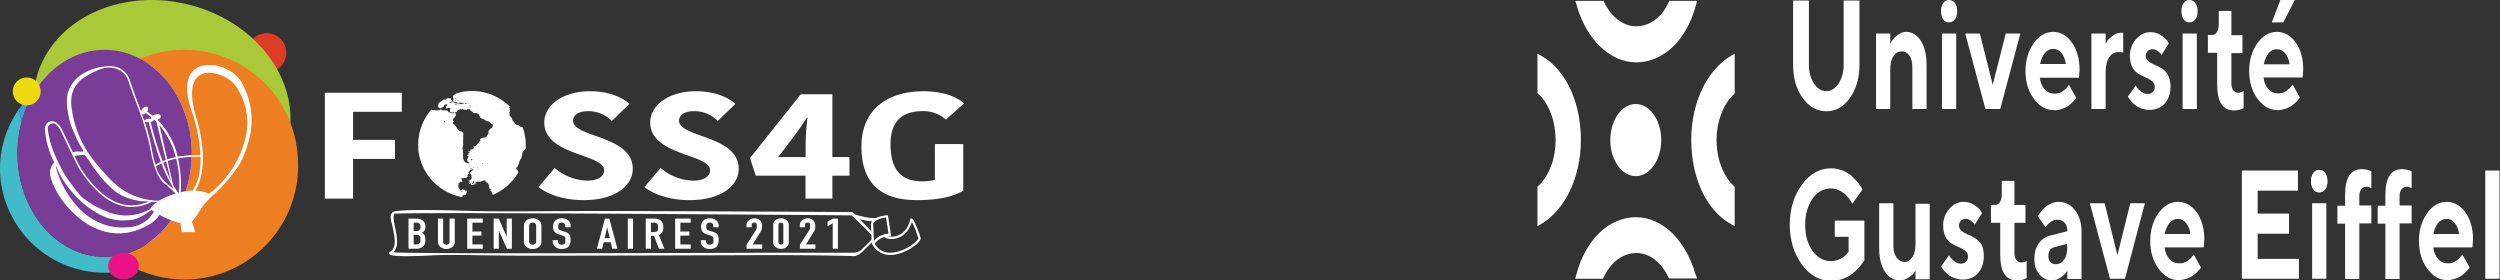 <?xml version="1.0" encoding="UTF-8" standalone="no"?>
<svg
   xmlns:dc="http://purl.org/dc/elements/1.1/"
   xmlns:cc="http://creativecommons.org/ns#"
   xmlns:rdf="http://www.w3.org/1999/02/22-rdf-syntax-ns#"
   xmlns:svg="http://www.w3.org/2000/svg"
   xmlns="http://www.w3.org/2000/svg"
   xmlns:sodipodi="http://sodipodi.sourceforge.net/DTD/sodipodi-0.dtd"
   xmlns:inkscape="http://www.inkscape.org/namespaces/inkscape"
   width="188.685mm"
   height="21.167mm"
   viewBox="0 0 188.685 21.167"
   version="1.1"
   id="svg8"
   inkscape:version="1.0.2-2 (e86c870879, 2021-01-15)"
   sodipodi:docname="logos.svg">
  <rect x="0" y="0" width="188.685" height="21.167" fill="#333333" stroke="none"/>
  <defs
     id="defs2">
    <style
       id="style10">.cls-1,.cls-13{fill:#fff;}.cls-2{fill:#de3b26;}.cls-3{fill:#aac938;}.cls-4{fill:#40bbc7;}.cls-5{fill:#3f9cd6;}.cls-6{fill:#ed3c34;}.cls-7{fill:#ed7e22;}.cls-8{fill:#6a4da0;}.cls-9{fill:#793c97;}.cls-10{fill:#eeda13;}.cls-11{fill:#eb1288;}.cls-12{fill:none;}.cls-13{stroke:#fff;stroke-miterlimit:10;stroke-width:0.28px;}</style>
  </defs>
  <sodipodi:namedview
     id="base"
     pagecolor="#ffffff"
     bordercolor="#666666"
     borderopacity="1.0"
     inkscape:pageopacity="0.0"
     inkscape:pageshadow="2"
     inkscape:zoom="0.7"
     inkscape:cx="784.56473"
     inkscape:cy="482.96465"
     inkscape:document-units="mm"
     inkscape:current-layer="layer1"
     inkscape:document-rotation="0"
     showgrid="false"
     inkscape:window-width="2466"
     inkscape:window-height="1417"
     inkscape:window-x="86"
     inkscape:window-y="-8"
     inkscape:window-maximized="1"
     fit-margin-top="0"
     fit-margin-left="0"
     fit-margin-right="0"
     fit-margin-bottom="0"
     lock-margins="true" />
  <g
     inkscape:label="Calque 1"
     inkscape:groupmode="layer"
     id="layer1"
     transform="translate(-9.412)">
    <g
       id="g162"
       transform="matrix(0.265,0,0,0.265,9.412,-0.001)">
      <path
         class="cls-1"
         d="m 305.16,278.13 25,-7.3 12.66,3.65 12.83,7.52 4.26,20.59 c 0,0 -5.78,12.57 -5.53,14.76 0.25,2.19 -3.26,5.84 -4.76,7.77 -1.5,1.93 4.8,4.35 -3.1,5.89 -7.9,1.54 -10,4.06 -13.2,3 -3.2,-1.06 -2.17,-2.74 -8.18,-3.38 -6.01,-0.64 -8.16,0.13 -11.34,0 -3.18,-0.13 -12.42,-1.26 -12.42,-1.26 l -7.53,-9.53 c 0,0 -0.44,-8.17 -0.08,-9.76 0.36,-1.59 -0.33,-13.13 -0.33,-13.13 l 5.85,-8.75 z"
         transform="translate(-283.93,-261.38)"
         id="path16" />
      <g
         id="_Group_"
         data-name="&lt;Group&gt;">
        <circle
           id="_Path_"
           data-name="&lt;Path&gt;"
           class="cls-2"
           cx="75.98"
           cy="15.02"
           r="5.57" />
        <path
           id="_Path_2"
           data-name="&lt;Path&gt;"
           class="cls-3"
           d="m 337.37,262.62 c -19.82,-4.8 -39.16,4.81 -43.19,21.46 a 26.58,26.58 0 0 0 -0.36,10.72 26.55,26.55 0 0 1 4,-4.49 c 4,-6.4 10.46,-10.54 17.7,-10.54 a 18.89,18.89 0 0 1 6.83,1.29 15.31,15.31 0 0 1 6.1,-1.29 15.07,15.07 0 0 1 3,0.31 c 1.38,-0.2 2.87,0.2 4.21,-0.31 15.85,-6 27.28,11.49 28.71,26.2 a 26.39,26.39 0 0 0 1.53,-4.5 c 4.1,-16.65 -8.72,-34.05 -28.53,-38.85 z"
           transform="translate(-283.93,-261.38)" />
        <path
           id="_Path_3"
           data-name="&lt;Path&gt;"
           class="cls-3"
           d="m 331.67,275.93 a 16.93,16.93 0 0 0 -3.42,-0.35 17.2,17.2 0 0 0 -6.86,1.44 22.39,22.39 0 0 1 2.43,1.11 32,32 0 0 1 7.85,-2.2 z"
           transform="translate(-283.93,-261.38)" />
        <path
           id="_Path_4"
           data-name="&lt;Path&gt;"
           class="cls-4"
           d="m 313.72,334.54 c -13.7,0 -24.81,-13.2 -24.81,-29.48 a 34.54,34.54 0 0 1 1.22,-9.12 31.85,31.85 0 0 1 -0.79,-3.48 29.32,29.32 0 0 0 -5.41,17 29.84,29.84 0 0 0 38.57,28.29 32.35,32.35 0 0 1 -5.65,-3.46 21.11,21.11 0 0 1 -3.13,0.25 z"
           transform="translate(-283.93,-261.38)" />
        <path
           id="_Path_5"
           data-name="&lt;Path&gt;"
           class="cls-5"
           d="m 293.84,287.42 a 29.82,29.82 0 0 0 -4.5,5 31.85,31.85 0 0 0 0.79,3.48 31.69,31.69 0 0 1 3.71,-8.48 z"
           transform="translate(-283.93,-261.38)" />
        <path
           id="_Path_6"
           data-name="&lt;Path&gt;"
           class="cls-6"
           d="m 338.92,325.25 0.1,-0.16 h -0.15 z"
           transform="translate(-283.93,-261.38)" />
        <g
           id="_Group_2"
           data-name="&lt;Group&gt;">
          <path
             id="_Path_7"
             data-name="&lt;Path&gt;"
             class="cls-7"
             d="m 368.65,305 a 32.37,32.37 0 0 0 -37,-29.08 32,32 0 0 0 -7.85,2.2 26.2,26.2 0 0 1 9.78,9.29 33.13,33.13 0 0 1 4.93,17.64 c 0,0.19 0,0.37 0,0.55 h 1 a 9.42,9.42 0 0 1 1.49,0 43.82,43.82 0 0 0 -2.36,-12.24 l -0.31,-0.92 c -2,-6 -1.29,-10.29 2.08,-11.91 v 0 c 3.64,-1.73 10,0.15 12.38,4.43 a 21.74,21.74 0 0 1 2.28,15.35 c -1,3.84 -1.81,6.52 -4.14,9.64 a 48.1,48.1 0 0 1 -5.38,6.18 27.37,27.37 0 0 0 -4.38,4.68 17.73,17.73 0 0 1 -2.63,3.73 c 0.07,0.15 0.15,0.37 0.24,0.62 h 0.15 l -0.1,0.16 c 0.31,0.85 0.66,2 0.69,2 l 0.06,0.17 h -3.91 l -0.29,-2.07 v -0.29 0 l 0.06,-0.14 c -1,-0.26 -1.92,-0.56 -2.8,-0.88 q -0.5,0.7 -1,1.36 a 24.69,24.69 0 0 1 -10.27,7.68 21.38,21.38 0 0 1 -4.54,1.2 32.36,32.36 0 0 0 52,-26.05 c -0.02,-1.15 -0.08,-2.23 -0.18,-3.3 z"
             transform="translate(-283.93,-261.38)" />
          <path
             id="_Path_8"
             data-name="&lt;Path&gt;"
             class="cls-7"
             d="m 339.78,315.3 -0.23,0.37 a 9.39,9.39 0 0 1 3.36,0.66 l 0.34,0.15 0.12,0.06 a 9.87,9.87 0 0 0 1.23,-0.85 28.58,28.58 0 0 0 5.84,-6.84 28.2,28.2 0 0 0 3.53,-8.79 18.13,18.13 0 0 0 -2.97,-14.27 c -2.69,-3.9 -15,-8 -11.85,6.46 0.18,0.85 0.43,1.72 0.7,2.65 a 43.35,43.35 0 0 1 1.86,10.72 c 0,0.15 0,0.3 0,0.46 a 23.49,23.49 0 0 1 -0.41,4.87 14.3,14.3 0 0 1 -1.52,4.35 z"
             transform="translate(-283.93,-261.38)" />
        </g>
        <path
           id="_Path_9"
           data-name="&lt;Path&gt;"
           class="cls-7"
           d="m 338.8,315.67 a 12.8,12.8 0 0 0 1.88,-4.86 23.18,23.18 0 0 0 0.39,-4.78 c -0.5,0 -1,0 -1.49,0 h -1.07 a 34.18,34.18 0 0 1 -1.7,9.78 15.35,15.35 0 0 1 1.99,-0.14 z"
           transform="translate(-283.93,-261.38)" />
        <path
           id="_Path_10"
           data-name="&lt;Path&gt;"
           class="cls-8"
           d="m 315.17,321.93 a 47.94,47.94 0 0 1 -4.37,-2 22.61,22.61 0 0 0 4.37,2 z"
           transform="translate(-283.93,-261.38)" />
        <path
           id="_Path_11"
           data-name="&lt;Path&gt;"
           class="cls-8"
           d="m 305,316.38 -0.05,-0.06 v 0 z"
           transform="translate(-283.93,-261.38)" />
        <path
           id="_Path_12"
           data-name="&lt;Path&gt;"
           class="cls-9"
           d="m 332.61,312.86 -1.35,-5.49 c -0.29,0.1 -0.58,0.22 -0.86,0.34 0.77,2.03 1.53,3.78 2.21,5.15 z"
           transform="translate(-283.93,-261.38)" />
        <path
           id="_Path_13"
           data-name="&lt;Path&gt;"
           class="cls-9"
           d="m 334,306.15 a 23,23 0 0 0 -4.69,-9.17 c 0.52,2.17 1.41,6.06 2.27,9.81 a 13.1,13.1 0 0 1 2.42,-0.64 z"
           transform="translate(-283.93,-261.38)" />
        <path
           id="_Path_14"
           data-name="&lt;Path&gt;"
           class="cls-9"
           d="m 329.92,307.92 a 16,16 0 0 0 -1.57,0.84 9.46,9.46 0 0 0 3,4.78 c 0,0 1,0.8 1.83,1.57 l -0.17,-0.71 a 40.43,40.43 0 0 1 -3.09,-6.48 z"
           transform="translate(-283.93,-261.38)" />
        <path
           id="_Path_15"
           data-name="&lt;Path&gt;"
           class="cls-9"
           d="m 335.43,316.1 c 0.44,-0.1 0.91,-0.18 1.38,-0.25 a 34.18,34.18 0 0 0 1.7,-9.78 31.63,31.63 0 0 0 -3.88,0.42 35.08,35.08 0 0 1 0.8,9.61 z"
           transform="translate(-283.93,-261.38)" />
        <path
           id="_Path_16"
           data-name="&lt;Path&gt;"
           class="cls-9"
           d="m 334.68,316.28 0.24,-0.06 a 1.87,1.87 0 0 1 0,-0.49 28.45,28.45 0 0 0 -0.81,-9.14 20.25,20.25 0 0 0 -2.43,0.64 l 1.52,6.77 1.39,2.22 z"
           transform="translate(-283.93,-261.38)" />
        <path
           id="_Path_17"
           data-name="&lt;Path&gt;"
           class="cls-9"
           d="m 326.7,320.91 a 5.47,5.47 0 0 1 2,-1.93 c -0.43,0 -1.12,-0.07 -1.54,-0.12 a 12.41,12.41 0 0 1 -5.69,1.46 h -0.68 c -4.9,-0.3 -9.61,-3.8 -14,-10.4 -0.12,-0.18 -0.29,-0.49 -0.5,-0.87 -0.41,-0.78 -1,-1.9 -1.58,-3.14 l -0.2,-0.41 -0.33,-0.69 -1.43,-3 c -0.56,-1.18 -1.05,-2.2 -1.36,-2.83 a 5.66,5.66 0 0 0 -1.48,-2.11 1.46,1.46 0 0 0 -2,0.13 c -0.57,0.54 -0.36,1.12 -0.28,1.81 a 26.75,26.75 0 0 0 2.83,8.58 c 0.07,0.14 0.3,0.73 0.37,0.87 0.56,1.08 1,1.86 1.55,2.85 0.7,1.22 4.21,6 5.34,6.81 0.25,0.19 2.31,1.6 3.05,2 a 47.94,47.94 0 0 0 4.37,2 13.68,13.68 0 0 0 11.56,-1.01 z"
           transform="translate(-283.93,-261.38)" />
        <g
           id="_Group_3"
           data-name="&lt;Group&gt;">
          <path
             id="_Path_18"
             data-name="&lt;Path&gt;"
             class="cls-9"
             d="m 318.1,316.78 c -1.16,-0.61 -2.52,-1.68 -5.17,-4.6 a 59.32,59.32 0 0 1 -3.88,-5.39 c -0.1,0 -0.84,-1.17 -0.94,-1.2 -0.55,-0.16 -0.29,-0.05 -0.85,-0.05 a 8.79,8.79 0 0 0 -1.17,0.09 c -0.31,0 -0.62,0.1 -0.93,0.16 0.37,0.75 0.71,1.46 1,2.06 0.43,0.85 0.78,1.5 1,1.8 4.29,6.48 8.88,9.91 13.63,10.2 a 11.55,11.55 0 0 0 5.55,-1.11 16.31,16.31 0 0 1 -8.24,-1.96 z"
             transform="translate(-283.93,-261.38)" />
          <path
             id="_Path_19"
             data-name="&lt;Path&gt;"
             class="cls-9"
             d="m 333.6,287.42 a 26.2,26.2 0 0 0 -9.78,-9.29 22.39,22.39 0 0 0 -2.43,-1.11 21.22,21.22 0 0 0 -7.67,-1.44 c -8.14,0 -15.36,4.65 -19.88,11.84 a 31.69,31.69 0 0 0 -3.71,8.52 34.54,34.54 0 0 0 -1.22,9.12 c 0,16.28 11.11,29.48 24.81,29.48 a 21.11,21.11 0 0 0 3.13,-0.24 21.38,21.38 0 0 0 4.54,-1.2 24.69,24.69 0 0 0 10.27,-7.68 q 0.53,-0.66 1,-1.36 a 12.32,12.32 0 0 1 -3.27,-1.52 10.43,10.43 0 0 1 -2.09,2.24 c -17,11 -30.63,-10.77 -29,-15.19 a 5.53,5.53 0 0 1 1.05,-2 25.08,25.08 0 0 1 -2.55,-8.59 3,3 0 0 1 0.58,-2.58 2.22,2.22 0 0 1 2.78,0 6,6 0 0 1 1.62,2.27 c 0.31,0.63 0.8,1.66 1.36,2.84 l 1.13,2.37 0.44,0.92 c 1.17,-0.7 3.2,0.18 2.88,-0.52 -0.49,-1.08 -1.29,-2.15 -1.92,-3.65 -0.29,-0.7 -0.72,-1.57 -1,-2.27 a 20.63,20.63 0 0 1 -1.47,-5.53 13.24,13.24 0 0 1 0,-4.87 9.55,9.55 0 0 1 4.47,-5.69 15.22,15.22 0 0 1 7.66,-2.07 c 0.3,0 0.57,0 0.83,0.08 a 5.53,5.53 0 0 1 2.13,0.68 l 0.09,0.06 a 5.75,5.75 0 0 1 2.46,3 c 0.81,2.44 1.63,4.65 2.42,6.78 l 0.87,2.35 a 1.74,1.74 0 0 1 0.37,-0.81 c 0.43,-0.55 1.07,-0.78 1.41,-0.5 0.34,0.28 0.28,0.84 -0.07,1.36 a 17.93,17.93 0 0 1 1.57,1.1 2.21,2.21 0 0 1 0.83,-0.35 c 0.76,-0.16 1.44,0.05 1.53,0.47 0.09,0.42 -0.3,0.73 -0.87,0.94 l 0.09,0.33 a 21.81,21.81 0 0 1 5.54,10.3 32.06,32.06 0 0 1 4,-0.43 c 0,-0.18 0,-0.37 0,-0.55 a 33.13,33.13 0 0 0 -4.93,-17.61 z"
             transform="translate(-283.93,-261.38)" />
          <path
             id="_Path_20"
             data-name="&lt;Path&gt;"
             class="cls-9"
             d="m 327.11,321.2 -0.18,0.1 c -3.69,2.5 -4.55,2.86 -8.44,2.85 -7.49,0 -16.31,-8.71 -18.62,-15.67 -0.46,0.64 5.37,19.81 21.67,17.5 a 8.55,8.55 0 0 0 6.21,-4.33 z"
             transform="translate(-283.93,-261.38)" />
          <path
             id="_Path_21"
             data-name="&lt;Path&gt;"
             class="cls-9"
             d="m 333.17,315.72 c -0.81,-0.75 -1.89,-1.67 -2.1,-1.81 A 5.86,5.86 0 0 1 329.81,312.68 12.85,12.85 0 0 1 328,309 l -0.15,-0.44 a 40.08,40.08 0 0 1 -1.17,-5 c -0.05,-0.28 -0.1,-0.52 -0.13,-0.73 A 74.68,74.68 0 0 0 322.84,291 c -0.79,-2.14 -1.61,-4.34 -2.42,-6.79 a 5.31,5.31 0 0 0 -2.35,-2.8 h -0.08 a 5.77,5.77 0 0 0 -2.15,-0.73 l -0.52,-0.05 H 315 c -2.37,0 -5.2,1.64 -6.72,2.56 a 8.48,8.48 0 0 0 -3.91,5.31 12,12 0 0 0 0,4 29.34,29.34 0 0 0 1.28,5.39 c 0.05,-0.15 0.1,-0.28 0.15,-0.4 0,0.14 -0.1,0.27 -0.15,0.4 0.23,0.68 0.48,1.36 0.76,2 a 29.21,29.21 0 0 0 2,4 c 0.38,0.62 0.73,1.14 1.06,1.61 l 0.53,0.74 a 57.87,57.87 0 0 0 3.74,4.49 29.7,29.7 0 0 0 4.66,4.38 19.18,19.18 0 0 0 8.6,3.29 l 0.77,0.09 c 0.42,0 0.84,0.07 1.26,0.08 h 0.08 a 21.92,21.92 0 0 1 3.14,-1.48 c 0.43,-0.16 1,-0.37 1.67,-0.56 z"
             transform="translate(-283.93,-261.38)" />
        </g>
        <path
           id="_Path_22"
           data-name="&lt;Path&gt;"
           class="cls-9"
           d="M 327.11,295.23 A 0.45,0.45 0 0 1 327,295 a 0.47,0.47 0 0 1 0,-0.26 q -0.72,-0.6 -1.52,-1.15 a 1,1 0 0 1 -1.13,0.3 c 0.23,0.63 0.45,1.26 0.66,1.88 0.09,-0.23 0.59,-0.47 1.22,-0.56 a 3,3 0 0 1 0.88,0.02 z"
           transform="translate(-283.93,-261.38)" />
        <path
           id="_Path_23"
           data-name="&lt;Path&gt;"
           class="cls-9"
           d="m 326.39,296.51 a 2.64,2.64 0 0 1 0,-0.33 h -0.31 a 1.89,1.89 0 0 1 -0.8,-0.08 0.61,0.61 0 0 1 -0.17,-0.09 52.35,52.35 0 0 1 1.82,6.66 c 0,0.2 0.08,0.45 0.14,0.73 a 40.51,40.51 0 0 0 1.12,4.88 16.6,16.6 0 0 1 1.55,-0.82 101.88,101.88 0 0 1 -3.35,-10.95 z"
           transform="translate(-283.93,-261.38)" />
        <path
           id="_Path_24"
           data-name="&lt;Path&gt;"
           class="cls-9"
           d="m 326.93,296.51 a 92.78,92.78 0 0 0 3.31,10.77 c 0.3,-0.13 0.61,-0.25 0.92,-0.36 l -2.66,-10.81 -0.57,-0.56 h -0.27 v 0 a 0.19,0.19 0 0 1 0,0.14 1.5,1.5 0 0 1 -0.86,0.45 3.42,3.42 0 0 1 0.13,0.37 z"
           transform="translate(-283.93,-261.38)" />
        <circle
           id="_Path_25"
           data-name="&lt;Path&gt;"
           class="cls-10"
           cx="7.61"
           cy="26.04"
           r="3.98" />
        <ellipse
           id="_Path_26"
           data-name="&lt;Path&gt;"
           class="cls-11"
           cx="35.16"
           cy="75.76"
           rx="4.37"
           ry="3.76" />
      </g>
      <path
         id="_Path_27"
         data-name="&lt;Path&gt;"
         class="cls-12"
         d="m 543.51,323.94 c 0.35,-0.25 2,3.79 2.3,5.25 0.3,1.46 -9.59,8.41 -13.17,1.48 -0.64,-2.93 2.7,-3.33 3.55,-3.18 -2.37,1.83 5.73,3.71 7.32,-3.55 z"
         transform="translate(-283.93,-261.38)" />
      <path
         class="cls-1"
         d="M 546.13,329.11 A 25,25 0 0 0 545,326 c -0.9,-2.18 -1.2,-2.3 -1.35,-2.35 a 0.39,0.39 0 0 0 -0.37,0 l -0.11,0.07 v 0.13 c -0.94,4.31 -4.07,4.87 -5,4.94 -1.13,0.09 -1.9,-0.25 -2.05,-0.54 a 4.91,4.91 0 0 0 -0.66,0.12 v 0.08 c 0.26,0.69 1.39,1.1 2.74,1 3,-0.23 4.77,-2.57 5.45,-4.87 a 26.29,26.29 0 0 1 1.81,4.66 c 0.07,0.43 -2.1,2.61 -5.31,3.65 -4.23,1.37 -6.27,-0.51 -7.23,-2.35 a 2.94,2.94 0 0 1 -0.06,-0.53 0.46,0.46 0 0 1 -0.21,-0.2 c -0.12,-0.22 -0.21,-0.45 -0.31,-0.68 a 3,3 0 0 0 -0.05,1.59 v 0.08 a 5.6,5.6 0 0 0 5.21,3.2 9.75,9.75 0 0 0 3.37,-0.68 c 2.8,-1 5.5,-3.19 5.26,-4.21 z"
         transform="translate(-283.93,-261.38)"
         id="path48" />
      <path
         id="_Path_28"
         data-name="&lt;Path&gt;"
         class="cls-12"
         d="m 534.94,323.64 c -2.52,1.13 -8,-0.88 -8,-0.88 0,0 -1.75,2.21 2.23,5.5 0.56,0.52 4.1,1.13 4.1,1.13 l 2,-2.16 c 0,0 2.19,-4.72 -0.33,-3.59 z"
         transform="translate(-283.93,-261.38)" />
      <path
         class="cls-13"
         d="m 527.47,323.3 a 20.1,20.1 0 0 0 5.4,1 3.46,3.46 0 0 1 0.7,-0.68 c -2.62,0.24 -6.52,-1.15 -6.56,-1.17 l -0.22,-0.08 -0.08,0.1 a 3.29,3.29 0 0 1 0.76,0.83 z"
         transform="translate(-283.93,-261.38)"
         id="path51" />
      <path
         id="_Path_29"
         data-name="&lt;Path&gt;"
         class="cls-12"
         d="m 527,333.69 a 3.62,3.62 0 0 0 2.35,-0.86 l 3.82,-3.81 c 0,0 -6.34,-6.78 -6.69,-6.87 -0.08,0 -130.07,-0.73 -130.52,-0.1 -1.51,2.1 2.87,9.36 -1,11.48 -1.39,0.79 131.32,0.06 132.04,0.16 z"
         transform="translate(-283.93,-261.38)" />
      <path
         class="cls-1"
         d="m 532.64,329.55 a 3.57,3.57 0 0 0 0,-0.4 l -3.45,3.44 a 3.74,3.74 0 0 1 -2.07,0.77 c -0.21,0 -6.24,0 -23.42,0 -33,0.11 -99.87,0.34 -107.79,-0.1 1.68,-1.56 1.1,-4.42 0.57,-7 -0.34,-1.67 -0.67,-3.24 -0.24,-4 4.49,-0.55 126.39,0.42 130.22,0.47 0.55,0.44 3.83,3.57 6.1,6 0,-0.07 0,-0.14 -0.05,-0.21 a 0.4,0.4 0 0 1 0.25,-0.54 c -5.68,-6.06 -6,-6.16 -6.11,-6.19 -0.11,-0.03 -40.37,-0.23 -65.21,-0.31 -18.84,-0.06 -33.93,0.28 -44.83,-0.06 -20,-0.62 -20.63,0.22 -20.84,0.39 -1.11,0.89 -0.34,2.66 0.06,4.63 0.54,2.63 1.16,5.61 -0.94,6.76 l -0.23,0.14 0.06,0.25 c 0.09,0.35 0.32,1.14 12,0.54 6.34,-0.33 15.43,0.07 27,0.07 h 1.45 c 22.41,0 49,-0.09 68.48,-0.16 13.29,0 22.91,0.25 23.34,0.28 0.95,0.12 2.22,-0.9 2.61,-1.28 l 3.17,-3.16 a 0.48,0.48 0 0 1 -0.13,-0.33 z"
         transform="translate(-283.93,-261.38)"
         id="path54" />
      <path
         id="_Path_30"
         data-name="&lt;Path&gt;"
         class="cls-12"
         d="m 537.36,328.26 -0.8,-5.31 c 0,0 -4.44,0.36 -4.26,2.57 0.18,2.21 0.15,5.27 0.41,5.14 a 5.45,5.45 0 0 1 4.65,-2.4 z"
         transform="translate(-283.93,-261.38)" />
      <path
         id="_Compound_Path_"
         data-name="&lt;Compound Path&gt;"
         class="cls-1"
         d="m 532.69,331 a 0.36,0.36 0 0 1 -0.18,0 c -0.27,-0.16 -0.31,-0.45 -0.41,-2.85 0,-0.82 -0.07,-1.74 -0.13,-2.54 -0.2,-2.51 4.37,-2.91 4.56,-2.92 h 0.3 l 0.91,6 h -0.41 a 5.09,5.09 0 0 0 -4.36,2.26 v 0.07 H 532.9 A 0.36,0.36 0 0 1 532.69,331 Z m 3.59,-7.67 c -0.95,0.13 -3.78,0.65 -3.66,2.18 0.06,0.81 0.1,1.74 0.14,2.57 0,0.64 0.06,1.37 0.1,1.87 a 5.76,5.76 0 0 1 4.12,-2 z"
         transform="translate(-283.93,-261.38)" />
      <g
         id="_Group_4"
         data-name="&lt;Group&gt;">
        <path
           id="_Compound_Path_2"
           data-name="&lt;Compound Path&gt;"
           class="cls-1"
           d="m 400.27,332.23 v -8.59 h 2.17 a 3.59,3.59 0 0 1 1.21,0.18 2.33,2.33 0 0 1 0.82,0.48 1.74,1.74 0 0 1 0.46,0.69 2.43,2.43 0 0 1 0.14,0.81 v 0.31 a 2.29,2.29 0 0 1 -0.07,0.59 1.29,1.29 0 0 1 -0.2,0.42 2,2 0 0 1 -0.76,0.58 1.53,1.53 0 0 1 0.77,0.6 2,2 0 0 1 0.25,1.09 v 0.48 a 2.23,2.23 0 0 1 -0.66,1.74 3.08,3.08 0 0 1 -2.12,0.6 z m 1.48,-7.43 v 2.37 h 0.67 a 1.26,1.26 0 0 0 1,-0.31 1.38,1.38 0 0 0 0.26,-0.9 1.2,1.2 0 0 0 -0.28,-0.87 1.42,1.42 0 0 0 -1,-0.29 z m 0,3.45 V 331 h 0.64 a 1.85,1.85 0 0 0 0.71,-0.11 0.86,0.86 0 0 0 0.39,-0.3 1,1 0 0 0 0.16,-0.46 5.33,5.33 0 0 0 0,-0.58 3.22,3.22 0 0 0 0,-0.57 0.93,0.93 0 0 0 -0.17,-0.41 0.84,0.84 0 0 0 -0.39,-0.25 2.23,2.23 0 0 0 -0.65,-0.08 z"
           transform="translate(-283.93,-261.38)" />
        <path
           id="_Compound_Path_3"
           data-name="&lt;Compound Path&gt;"
           class="cls-1"
           d="m 413.45,323.64 v 6.66 a 1.68,1.68 0 0 1 -0.18,0.78 2,2 0 0 1 -0.52,0.63 2.53,2.53 0 0 1 -0.77,0.43 2.73,2.73 0 0 1 -0.93,0.16 2.67,2.67 0 0 1 -0.92,-0.16 2.54,2.54 0 0 1 -0.76,-0.43 2.1,2.1 0 0 1 -0.52,-0.63 1.63,1.63 0 0 1 -0.19,-0.78 v -6.66 h 1.48 v 6.54 a 0.83,0.83 0 0 0 0.26,0.68 1.09,1.09 0 0 0 1.31,0 0.83,0.83 0 0 0 0.26,-0.68 v -6.54 z"
           transform="translate(-283.93,-261.38)" />
        <path
           id="_Compound_Path_4"
           data-name="&lt;Compound Path&gt;"
           class="cls-1"
           d="m 417,332.23 v -8.59 h 4.42 v 1.16 h -2.94 v 2.52 h 2.56 v 1.16 h -2.56 V 331 h 2.94 v 1.23 z"
           transform="translate(-283.93,-261.38)" />
        <path
           id="_Compound_Path_5"
           data-name="&lt;Compound Path&gt;"
           class="cls-1"
           d="m 424.53,332.23 v -8.59 H 426 l 2.24,5.18 v 0 -5.18 h 1.48 v 8.59 h -1.4 L 426,327.06 v 0 5.16 z"
           transform="translate(-283.93,-261.38)" />
        <path
           id="_Compound_Path_6"
           data-name="&lt;Compound Path&gt;"
           class="cls-1"
           d="m 433.15,325.66 a 1.88,1.88 0 0 1 0.22,-0.92 2,2 0 0 1 0.58,-0.66 2.62,2.62 0 0 1 0.79,-0.39 3.08,3.08 0 0 1 1.79,0 2.82,2.82 0 0 1 0.81,0.39 2.08,2.08 0 0 1 0.57,0.66 1.88,1.88 0 0 1 0.22,0.92 v 4.54 a 1.86,1.86 0 0 1 -0.22,0.93 2,2 0 0 1 -0.57,0.64 2.64,2.64 0 0 1 -0.81,0.4 3.08,3.08 0 0 1 -1.79,0 2.46,2.46 0 0 1 -0.79,-0.4 1.92,1.92 0 0 1 -0.58,-0.64 1.86,1.86 0 0 1 -0.22,-0.93 z m 1.48,4.54 a 0.75,0.75 0 0 0 0.3,0.66 1.28,1.28 0 0 0 1.41,0 0.75,0.75 0 0 0 0.3,-0.66 v -4.54 a 0.75,0.75 0 0 0 -0.3,-0.66 1.28,1.28 0 0 0 -1.41,0 0.75,0.75 0 0 0 -0.3,0.66 z"
           transform="translate(-283.93,-261.38)" />
        <path
           id="_Compound_Path_7"
           data-name="&lt;Compound Path&gt;"
           class="cls-1"
           d="m 446.41,326.11 h -1.48 v -0.28 a 1.15,1.15 0 0 0 -0.24,-0.73 1,1 0 0 0 -0.81,-0.31 1.09,1.09 0 0 0 -0.49,0.1 0.82,0.82 0 0 0 -0.46,0.6 1.94,1.94 0 0 0 0,0.42 3.39,3.39 0 0 0 0,0.42 0.71,0.71 0 0 0 0.11,0.3 0.73,0.73 0 0 0 0.25,0.23 2.51,2.51 0 0 0 0.46,0.19 l 1.13,0.37 a 3,3 0 0 1 0.8,0.37 1.68,1.68 0 0 1 0.48,0.49 2,2 0 0 1 0.22,0.66 5.41,5.41 0 0 1 0.06,0.84 3.7,3.7 0 0 1 -0.13,1 2,2 0 0 1 -0.42,0.79 2.07,2.07 0 0 1 -0.8,0.53 3.33,3.33 0 0 1 -1.21,0.19 3.12,3.12 0 0 1 -1,-0.16 2.47,2.47 0 0 1 -0.8,-0.43 2.15,2.15 0 0 1 -0.53,-0.65 1.68,1.68 0 0 1 -0.2,-0.8 v -0.46 h 1.48 v 0.39 a 0.89,0.89 0 0 0 0.24,0.61 1,1 0 0 0 0.81,0.27 1.54,1.54 0 0 0 0.59,-0.09 0.74,0.74 0 0 0 0.33,-0.26 0.84,0.84 0 0 0 0.14,-0.4 c 0,-0.16 0,-0.33 0,-0.52 a 4.32,4.32 0 0 0 0,-0.56 0.83,0.83 0 0 0 -0.12,-0.35 0.77,0.77 0 0 0 -0.27,-0.22 3.85,3.85 0 0 0 -0.44,-0.18 l -1.06,-0.36 a 2.3,2.3 0 0 1 -1.29,-0.86 2.54,2.54 0 0 1 -0.33,-1.35 2.63,2.63 0 0 1 0.16,-0.92 2,2 0 0 1 0.48,-0.75 2.2,2.2 0 0 1 0.78,-0.5 3.06,3.06 0 0 1 1.13,-0.19 2.9,2.9 0 0 1 1,0.17 2.69,2.69 0 0 1 0.79,0.45 1.72,1.72 0 0 1 0.67,1.33 z"
           transform="translate(-283.93,-261.38)" />
        <path
           id="_Compound_Path_8"
           data-name="&lt;Compound Path&gt;"
           class="cls-1"
           d="m 453.92,332.23 2.31,-8.59 h 1.24 l 2.31,8.59 h -1.48 l -0.44,-1.85 h -2 l -0.44,1.85 z m 3.67,-3 -0.73,-3.11 v 0 l -0.73,3.11 z"
           transform="translate(-283.93,-261.38)" />
        <path
           id="_Compound_Path_9"
           data-name="&lt;Compound Path&gt;"
           class="cls-1"
           d="m 462.74,332.23 v -8.59 h 1.48 v 8.59 z"
           transform="translate(-283.93,-261.38)" />
        <path
           id="_Compound_Path_10"
           data-name="&lt;Compound Path&gt;"
           class="cls-1"
           d="m 467.84,332.23 v -8.59 h 2.39 q 2.62,0 2.62,2.52 a 2.71,2.71 0 0 1 -0.28,1.29 2,2 0 0 1 -1,0.86 l 1.6,3.92 h -1.57 l -1.38,-3.67 h -0.89 v 3.67 z m 1.48,-7.43 v 2.68 h 0.84 a 1.77,1.77 0 0 0 0.63,-0.09 0.82,0.82 0 0 0 0.36,-0.26 1,1 0 0 0 0.16,-0.42 3.78,3.78 0 0 0 0,-1.15 1,1 0 0 0 -0.17,-0.43 1.31,1.31 0 0 0 -1,-0.34 z"
           transform="translate(-283.93,-261.38)" />
        <path
           id="_Compound_Path_11"
           data-name="&lt;Compound Path&gt;"
           class="cls-1"
           d="m 476.22,332.23 v -8.59 h 4.42 v 1.16 h -2.94 v 2.52 h 2.56 v 1.16 H 477.7 V 331 h 2.94 v 1.23 z"
           transform="translate(-283.93,-261.38)" />
        <path
           id="_Compound_Path_12"
           data-name="&lt;Compound Path&gt;"
           class="cls-1"
           d="m 488.59,326.11 h -1.49 v -0.28 a 1.15,1.15 0 0 0 -0.24,-0.73 1,1 0 0 0 -0.81,-0.31 1.09,1.09 0 0 0 -0.49,0.1 0.82,0.82 0 0 0 -0.46,0.6 1.94,1.94 0 0 0 0,0.42 3.39,3.39 0 0 0 0,0.42 0.71,0.71 0 0 0 0.11,0.3 0.73,0.73 0 0 0 0.25,0.23 2.51,2.51 0 0 0 0.46,0.19 l 1.13,0.37 a 3,3 0 0 1 0.8,0.37 1.68,1.68 0 0 1 0.48,0.49 2,2 0 0 1 0.22,0.66 5.41,5.41 0 0 1 0.06,0.84 3.7,3.7 0 0 1 -0.13,1 2,2 0 0 1 -0.42,0.79 2.07,2.07 0 0 1 -0.8,0.53 3.33,3.33 0 0 1 -1.21,0.19 3.12,3.12 0 0 1 -1,-0.16 2.47,2.47 0 0 1 -0.8,-0.43 2.15,2.15 0 0 1 -0.53,-0.65 1.68,1.68 0 0 1 -0.2,-0.8 v -0.46 H 485 v 0.39 a 0.89,0.89 0 0 0 0.24,0.61 1,1 0 0 0 0.81,0.27 1.54,1.54 0 0 0 0.59,-0.09 0.74,0.74 0 0 0 0.33,-0.26 0.84,0.84 0 0 0 0.14,-0.4 c 0,-0.16 0,-0.33 0,-0.52 a 4.32,4.32 0 0 0 0,-0.56 0.83,0.83 0 0 0 -0.12,-0.35 0.77,0.77 0 0 0 -0.27,-0.22 3.85,3.85 0 0 0 -0.44,-0.18 l -1.06,-0.36 a 2.3,2.3 0 0 1 -1.29,-0.86 2.54,2.54 0 0 1 -0.33,-1.35 2.63,2.63 0 0 1 0.16,-0.92 2,2 0 0 1 0.48,-0.75 2.2,2.2 0 0 1 0.78,-0.5 3.06,3.06 0 0 1 1.13,-0.19 2.9,2.9 0 0 1 1,0.17 2.69,2.69 0 0 1 0.79,0.45 1.72,1.72 0 0 1 0.67,1.33 z"
           transform="translate(-283.93,-261.38)" />
        <path
           id="_Compound_Path_13"
           data-name="&lt;Compound Path&gt;"
           class="cls-1"
           d="m 496.56,332.23 v -1.16 l 2.68,-4.19 a 1.36,1.36 0 0 0 0.23,-0.55 4.89,4.89 0 0 0 0,-0.59 c 0,-0.1 0,-0.21 0,-0.33 a 0.69,0.69 0 0 0 -0.08,-0.31 0.61,0.61 0 0 0 -0.22,-0.22 0.81,0.81 0 0 0 -0.42,-0.09 0.83,0.83 0 0 0 -0.53,0.16 0.55,0.55 0 0 0 -0.2,0.46 v 0.7 h -1.48 v -0.68 a 1.55,1.55 0 0 1 0.17,-0.72 1.91,1.91 0 0 1 0.48,-0.59 2.23,2.23 0 0 1 0.7,-0.4 2.49,2.49 0 0 1 0.87,-0.15 2.56,2.56 0 0 1 1,0.18 1.8,1.8 0 0 1 1.08,1.16 2.67,2.67 0 0 1 0.12,0.82 q 0,0.31 0,0.52 a 2.66,2.66 0 0 1 -0.06,0.4 1.56,1.56 0 0 1 -0.15,0.39 q -0.1,0.19 -0.28,0.47 L 498.31,331 H 501 v 1.23 z"
           transform="translate(-283.93,-261.38)" />
        <path
           id="_Compound_Path_14"
           data-name="&lt;Compound Path&gt;"
           class="cls-1"
           d="m 504.15,325.41 a 1.6,1.6 0 0 1 0.18,-0.77 1.85,1.85 0 0 1 0.49,-0.58 2.2,2.2 0 0 1 0.71,-0.37 2.82,2.82 0 0 1 1.67,0 2.21,2.21 0 0 1 0.71,0.37 1.85,1.85 0 0 1 0.49,0.58 1.6,1.6 0 0 1 0.18,0.77 v 5 a 1.6,1.6 0 0 1 -0.18,0.77 1.85,1.85 0 0 1 -0.49,0.58 2.2,2.2 0 0 1 -0.71,0.37 2.82,2.82 0 0 1 -1.67,0 2.19,2.19 0 0 1 -0.71,-0.37 1.85,1.85 0 0 1 -0.49,-0.58 1.6,1.6 0 0 1 -0.18,-0.77 z m 1.48,5 a 0.56,0.56 0 0 0 0.2,0.44 0.87,0.87 0 0 0 1,0 0.56,0.56 0 0 0 0.2,-0.44 v -5 a 0.56,0.56 0 0 0 -0.2,-0.44 0.87,0.87 0 0 0 -1,0 0.56,0.56 0 0 0 -0.2,0.44 z"
           transform="translate(-283.93,-261.38)" />
        <path
           id="_Compound_Path_15"
           data-name="&lt;Compound Path&gt;"
           class="cls-1"
           d="m 511.75,332.23 v -1.16 l 2.68,-4.19 a 1.36,1.36 0 0 0 0.23,-0.55 4.89,4.89 0 0 0 0,-0.59 c 0,-0.1 0,-0.21 0,-0.33 a 0.69,0.69 0 0 0 -0.08,-0.31 0.61,0.61 0 0 0 -0.22,-0.22 0.81,0.81 0 0 0 -0.42,-0.09 0.83,0.83 0 0 0 -0.53,0.16 0.55,0.55 0 0 0 -0.2,0.46 v 0.7 h -1.48 v -0.68 a 1.55,1.55 0 0 1 0.17,-0.72 1.91,1.91 0 0 1 0.48,-0.59 2.23,2.23 0 0 1 0.7,-0.4 2.49,2.49 0 0 1 0.87,-0.15 2.56,2.56 0 0 1 1,0.18 1.8,1.8 0 0 1 1.05,1.15 2.67,2.67 0 0 1 0.12,0.82 q 0,0.31 0,0.52 a 2.66,2.66 0 0 1 -0.06,0.4 1.56,1.56 0 0 1 -0.15,0.39 q -0.1,0.19 -0.28,0.47 l -2.14,3.5 h 2.68 v 1.23 z"
           transform="translate(-283.93,-261.38)" />
        <path
           id="_Compound_Path_16"
           data-name="&lt;Compound Path&gt;"
           class="cls-1"
           d="m 521.1,332.23 v -7.29 l -1.48,0.9 v -1.3 l 1.48,-0.9 h 1.48 v 8.59 z"
           transform="translate(-283.93,-261.38)" />
      </g>
      <path
         id="_Compound_Path_17"
         data-name="&lt;Compound Path&gt;"
         class="cls-1"
         d="M 376.45,317.94 V 287.8 h 21.92 v 5.42 h -13.89 v 8 h 11.94 v 5.42 h -11.94 v 11.31 z"
         transform="translate(-283.93,-261.38)" />
      <path
         id="_Compound_Path_18"
         data-name="&lt;Compound Path&gt;"
         class="cls-1"
         d="m 456,309.9 c 0,-4.77 -17.06,-4.13 -17.06,-13.63 0,-5 5.39,-8.9 13,-8.9 6.18,0 10,2.32 11.25,3.61 l -5,4.86 a 9.29,9.29 0 0 0 -6.92,-2.79 c -2.64,0 -4.12,1.2 -4.12,2.71 0,4.86 17,4.13 17,13.72 0,4.51 -4.6,8.9 -14,8.9 -7.13,0 -11.57,-2.58 -12.84,-3.74 l 4.6,-5.42 a 14.74,14.74 0 0 0 9.3,3.61 c 3.21,-0.01 4.79,-1.34 4.79,-2.93 z"
         transform="translate(-283.93,-261.38)" />
      <path
         id="_Compound_Path_19"
         data-name="&lt;Compound Path&gt;"
         class="cls-1"
         d="m 486.17,309.9 c 0,-4.77 -17.06,-4.13 -17.06,-13.63 0,-5 5.39,-8.9 13,-8.9 6.18,0 10,2.32 11.25,3.61 l -5,4.86 a 9.29,9.29 0 0 0 -6.92,-2.79 c -2.64,0 -4.12,1.2 -4.12,2.71 0,4.86 17,4.13 17,13.72 0,4.51 -4.6,8.9 -14,8.9 -7.13,0 -11.57,-2.58 -12.84,-3.74 l 4.6,-5.42 a 14.74,14.74 0 0 0 9.3,3.61 c 3.26,-0.01 4.79,-1.34 4.79,-2.93 z"
         transform="translate(-283.93,-261.38)" />
      <path
         id="_Compound_Path_20"
         data-name="&lt;Compound Path&gt;"
         class="cls-1"
         d="m 499.17,311.41 -1.64,-5 14.47,-18.18 h 9 v 17.89 h 4.86 v 5.29 H 521 v 6.54 h -7.66 v -6.54 z m 14.53,-16.47 c -1.11,1.76 -2.48,3.74 -3.86,5.55 l -4.28,5.63 h 7.82 v -2.36 a 62.56,62.56 0 0 1 0.53,-8.81 z"
         transform="translate(-283.93,-261.38)" />
      <path
         id="_Compound_Path_21"
         data-name="&lt;Compound Path&gt;"
         class="cls-1"
         d="m 558.5,290.85 -5.18,4.6 a 9.53,9.53 0 0 0 -6.76,-2.41 c -4.86,0 -9,2.19 -9,9.33 0,7.44 3,10.66 9.14,10.66 a 13.64,13.64 0 0 0 3.49,-0.43 v -10.18 h 8.08 v 13.29 c -2.69,1.5 -6.39,2.67 -13.26,2.67 -10.51,0 -15.74,-5.16 -15.74,-15.22 0,-10.88 7.77,-15.78 17.59,-15.78 7.3,-0.01 10.63,2.53 11.64,3.47 z"
         transform="translate(-283.93,-261.38)" />
      <path
         d="M 417.92,291.58 Z"
         transform="translate(-283.93,-261.38)"
         id="path79" />
      <path
         d="m 417.6,292.6 0.2,-0.05 c -0.05,0.09 -0.1,0.11 -0.2,0.05 z"
         transform="translate(-283.93,-261.38)"
         id="path81" />
      <path
         d="m 415.14,292.87 a 0.94,0.94 0 0 1 0.09,-0.12 l 0.09,0.09 c 0,0.06 0,0.1 -0.06,0.14 z"
         transform="translate(-283.93,-261.38)"
         id="path83" />
      <path
         d="M 413.36,293.31 Z"
         transform="translate(-283.93,-261.38)"
         id="path85" />
      <path
         class="cls-1"
         d="m 414.24,290.12 c 0,0 0,0 0,0 h -0.12 z m 0.1,-0.15 c 0,0.08 -0.08,0.14 0,0.2 h 0.09 v -0.07 -0.06 h 0.08 z m -0.15,-0.15 c 0,0.09 0.06,0.15 0.14,0.14 0.08,-0.01 -0.06,-0.11 -0.14,-0.14 z m -0.23,-0.12 a 1.83,1.83 0 0 1 0.13,0.16 c 0.08,-0.13 0.07,-0.14 -0.09,-0.16 z m -1.24,1.43 v 0 c 0,0 0,0 0.08,0 z m -0.43,-0.37 a 0.12,0.12 0 0 0 0.18,0 c 0,0 0,-0.08 0,-0.09 0,-0.01 -0.16,0 -0.18,0.09 z m 1.2,0.49 a 0.51,0.51 0 0 0 0.57,0 0.43,0.43 0 0 0 -0.57,0 z m 0,-1.31 a 1.8,1.8 0 0 0 0.2,0.18 0.23,0.23 0 0 0 -0.12,-0.33 1.09,1.09 0 0 0 -0.05,0.15 z m -0.09,-0.36 a 0.89,0.89 0 0 1 0.22,0 0.72,0.72 0 0 1 0.22,0.1 1.16,1.16 0 0 1 0.06,-0.16 c -0.07,0 -0.14,-0.07 -0.2,-0.06 a 1.86,1.86 0 0 0 -0.31,0.1 c 0,0 0.04,0 0.04,0.02 z m -0.18,1.1 c 0.16,0.19 0.34,0 0.51,0.08 l -0.11,0.14 h 0.07 l 0.59,-0.08 c 0.1,0 0.19,-0.06 0.29,-0.09 v 0 a 2.51,2.51 0 0 0 -0.55,-0.17 l -0.33,-0.12 a 0.86,0.86 0 0 0 -0.21,-0.07 1.52,1.52 0 0 1 -0.42,-0.06 0.88,0.88 0 0 0 -0.23,0 0.75,0.75 0 0 1 -0.16,0 1.19,1.19 0 0 0 -0.87,0.48 l 0.27,-0.08 c 0.1,-0.05 0.19,-0.12 0.29,-0.18 0.1,-0.06 0.21,0 0.32,0 h 0.65 c 0.08,0 0.1,0 0.09,0.12 z m 1.59,-0.42 h 0.11 v 0 h -0.11 a 0.06,0.06 0 0 0 0.03,0 z m 0.36,0 c -0.08,0 -0.13,0 -0.19,0.07 h 0.27 c 0,-0.02 0,-0.02 -0.05,-0.03 z m -0.62,0 0.2,-0.14 h -0.26 a 0.84,0.84 0 0 1 0,0.1 0.43,0.43 0 0 1 0.09,0.11 z m 0.31,0.07 -0.24,0.16 c 0.26,0.08 0.27,0.07 0.27,-0.09 z m 1,1.92 H 416 v 0 l -0.1,-0.05 v 0 z m 0.21,-1.41 a 1.24,1.24 0 0 0 -0.91,-0.19 c -0.06,0 -0.13,0 -0.17,0 -0.04,0 -0.18,0 -0.25,0.05 -0.07,0.05 0,0 0,0 l 0.15,0.05 a 1.36,1.36 0 0 1 -0.17,0.16 h -0.25 a 0.41,0.41 0 0 0 0,0.09 0.6,0.6 0 0 0 0.19,0.06 0.86,0.86 0 0 0 0.27,-0.05 0.2,0.2 0 0 1 0.29,0.12 0.51,0.51 0 0 1 0.36,-0.2 0.44,0.44 0 0 1 0.39,0 z m 1.88,1 a 0.36,0.36 0 0 1 0,-0.09 h -0.07 v 0.11 c 0,0 0.12,0.04 0.12,0.03 z m 5.31,23 c 0,0 0,0 0,0.05 0,0.05 0.09,0 0.12,-0.08 0.03,-0.08 -0.07,-0.03 -0.09,0.05 z m 3.83,-22.39 c 0,-0.15 0,-0.15 -0.13,-0.11 z m -4.57,20.77 0.13,-0.1 c -0.11,0 -0.11,0 -0.14,0.05 a 0.11,0.11 0 0 0 0.04,0.07 z m -1.32,-5.39 0.24,0.32 c 0.14,-0.15 0.07,-0.24 -0.21,-0.3 z m 6.08,-14.95 c 0,0 0,0 0,0 h -0.13 v 0 h 0.08 z m 0,-0.33 c 0,0 0,0 0,0 h -0.1 c 0,0 0,0 0,0.05 z m 0.26,0.35 -0.19,-0.07 c 0.07,0.17 0.08,0.17 0.26,0.09 z m 0.08,-0.17 v -0.05 c 0,0 0,0 0,0.05 v 0.05 z m -9.34,-0.72 c 0,0 0,0 0.06,0 l -0.08,-0.05 c 0,0 0,0 0,0.05 z m -2,-1 a 1.55,1.55 0 0 0 0.71,-0.13 c 0,0 0,0 0.05,-0.06 a 0.91,0.91 0 0 1 -0.46,0 h -0.23 c -0.02,0.09 -0.02,0.18 0.01,0.24 z m 1.78,18.54 0.39,-0.25 c 0,0 -0.06,-0.06 -0.07,-0.05 l -0.39,0.17 c 0,0 0,0 0,0.06 z m 0.07,-2.54 c 0.14,0.11 0.21,0 0.29,-0.07 l 0.1,-0.09 c -0.16,-0.17 -0.39,-0.07 -0.56,-0.16 0,0 0,0 0,0 l 0.08,0.11 c -0.09,0 -0.09,0.09 0,0.15 0.09,0.06 0.13,0.05 0.17,0.11 z m 3,5.61 a 0.19,0.19 0 0 0 0,0.07 v 0 a 0.19,0.19 0 0 0 0,-0.08 z m -1.37,-3.53 a 0.19,0.19 0 0 0 0.24,0.09 c 0,-0.03 -0.05,-0.08 -0.16,-0.04 z m 0.81,3.63 c 0,0.06 0,0.1 0,0.15 v 0 c 0,-0.09 0.12,-0.11 0.09,-0.23 z m -1.7,-3.58 c -0.05,-0.09 -0.13,-0.06 -0.19,-0.08 a 1,1 0 0 0 -0.07,0.15 z m 0.11,4 c 0,0 -0.07,-0.09 -0.12,-0.13 a 0.57,0.57 0 0 0 -0.16,0 c -0.05,0.12 -0.09,0.25 -0.14,0.36 a 0.45,0.45 0 0 1 -0.1,0.13 0.2,0.2 0 0 0 -0.1,0.22 0.84,0.84 0 0 0 0.49,-0.08 0.07,0.07 0 0 0 0,-0.05 2.1,2.1 0 0 0 0.21,-0.44 z m -1.14,-21.55 c 0,0.13 0,0.13 0.09,0.14 0.09,0.01 -0.05,-0.1 -0.09,-0.14 v 0 0 a 2.17,2.17 0 0 0 0,-0.25 h -0.09 v 0 c 0,0 -0.05,0 -0.06,0.07 -0.01,0.07 0.09,0.18 0.16,0.21 v 0 z m -0.09,0.56 c 0.07,-0.06 0.15,-0.11 0.07,-0.23 z m 0,21.27 c 0,0.21 0.16,0.27 0.36,0.28 a 0.36,0.36 0 0 0 0,-0.32 c -0.12,0 -0.08,0.19 -0.2,0.14 -0.12,-0.05 -0.08,-0.15 -0.12,-0.2 -0.04,-0.05 0,-0.15 0,-0.23 a 0.36,0.36 0 0 0 -0.23,0.2 0.2,0.2 0 0 0 0,0.13 c 0,0.05 0.09,0 0.13,0 z M 417.48,291 c 0,-0.1 0,-0.15 -0.13,-0.11 z m 0,0.08 0.12,0.06 v 0 l -0.12,-0.07 z m 0.09,22.39 a 0.16,0.16 0 0 0 -0.17,-0.15 v -0.2 c 0,0 0.1,0 0.14,0 0.04,0 0,-0.1 0.06,-0.14 0.06,-0.04 -0.24,0 -0.27,-0.15 h 0.13 c 0.1,0 0.23,0 0.28,-0.14 0.05,-0.14 0.06,0 0.09,-0.06 a 0.63,0.63 0 0 0 0.37,-0.41 0.71,0.71 0 0 0 0,-0.59 c 0,0 0,-0.11 0,-0.16 0,-0.05 0.07,-0.17 -0.07,-0.2 v -0.06 c 0,-0.11 0,-0.22 -0.16,-0.26 -0.16,-0.04 0,-0.08 0,-0.14 h -0.16 c 0,-0.08 0,-0.16 0,-0.23 0,-0.07 0.1,-0.14 0.15,-0.16 0.05,-0.02 0.21,0 0.25,-0.19 h -0.13 a 0.93,0.93 0 0 1 0,-0.13 h 0.2 v -0.14 0 a 0.44,0.44 0 0 1 0.16,0 c 0.15,0 0.17,0 0.13,-0.17 l 0.24,-0.08 c -0.1,-0.13 -0.13,-0.14 -0.26,-0.1 a 2.34,2.34 0 0 0 -0.49,0.14 v -0.07 l -0.08,-0.16 -0.71,-1.52 c 0,0 0.07,0 0.08,-0.08 0.01,-0.08 0.12,-0.19 0.25,-0.2 a 0.2,0.2 0 0 0 0.14,-0.06 h -0.08 a 0.56,0.56 0 0 1 -0.61,-0.48 c 0,0 0,-0.06 -0.05,-0.1 a 1.8,1.8 0 0 1 -0.08,-0.21 0.14,0.14 0 0 1 0.06,-0.18 0.21,0.21 0 0 0 0.12,-0.22 0.3,0.3 0 0 1 0.14,-0.23 0.22,0.22 0 0 0 0.12,-0.22 c 0,-0.09 0,-0.15 -0.12,-0.15 a 0.22,0.22 0 0 1 -0.2,-0.17 c 0,-0.08 0.07,-0.2 0.18,-0.24 h 0.13 c 0,-0.1 0,-0.21 0,-0.31 a 0.34,0.34 0 0 1 0.09,-0.15 l 0.18,-0.11 a 1,1 0 0 1 0,-0.18 h -0.22 c 0,-0.09 0,-0.17 -0.06,-0.29 l 0.18,0.06 a 0.27,0.27 0 0 0 0.37,-0.28 c 0,-0.17 0,-0.21 0.19,-0.23 a 2.33,2.33 0 0 1 0.28,-0.05 0.7,0.7 0 0 0 0.52,-0.42 c 0.06,-0.1 0,-0.16 -0.1,-0.27 0.09,-0.13 0,-0.22 -0.11,-0.31 v 0 a 0.39,0.39 0 0 1 0.16,0.07 c 0.12,0.09 0.26,0.05 0.38,0.07 0.12,0.02 0.23,-0.1 0.32,-0.21 a 2,2 0 0 0 0.28,-0.37 c 0,-0.05 0.07,-0.08 0.11,-0.1 a 0.76,0.76 0 0 0 0.34,-0.37 0.81,0.81 0 0 1 0.29,-0.32 0.35,0.35 0 0 0 0.15,-0.35 0.46,0.46 0 0 1 0.25,-0.53 l 0.23,-0.14 c 0.11,-0.06 0.24,0.1 0.36,-0.06 0.12,-0.16 0.24,-0.07 0.38,-0.06 h 0.27 c 0,0 0.05,-0.08 0.1,-0.11 a 0.59,0.59 0 0 1 0.16,-0.07 0.49,0.49 0 0 1 0.17,-0.3 c 0.1,-0.11 0.25,-0.23 0.24,-0.42 -0.01,-0.19 0.13,-0.12 0.21,-0.17 a 0.41,0.41 0 0 1 0,-0.36 0.2,0.2 0 0 0 0,-0.11 c 0,-0.19 0,-0.37 0.07,-0.56 a 0.69,0.69 0 0 0 0.39,-0.3 0.64,0.64 0 0 1 0.25,-0.21 0.87,0.87 0 0 0 0.52,-0.64 1.24,1.24 0 0 0 -0.08,-0.51 0.22,0.22 0 0 0 -0.16,-0.12 0.86,0.86 0 0 1 -0.48,-0.31 l -0.28,-0.28 a 0.76,0.76 0 0 0 -0.39,-0.16 1.39,1.39 0 0 1 -0.45,-0.14 0.45,0.45 0 0 0 -0.34,-0.07 l -0.06,-0.1 a 0.28,0.28 0 0 0 -0.22,-0.2 c -0.15,0 -0.28,-0.15 -0.43,-0.19 a 1.9,1.9 0 0 1 -0.7,-0.34 c 0,0 0,-0.06 0,-0.08 a 0.16,0.16 0 0 0 -0.06,-0.22 0.49,0.49 0 0 1 -0.22,-0.41 0.24,0.24 0 0 0 -0.09,-0.16 1.87,1.87 0 0 0 -0.4,-0.27 1.3,1.3 0 0 0 -0.75,-0.15 0.54,0.54 0 0 1 -0.39,-0.09 1.31,1.31 0 0 1 -0.31,-0.27 0.75,0.75 0 0 0 -0.49,-0.25 l -0.15,-0.23 a 2.18,2.18 0 0 0 0.06,-0.22 h -0.58 c -0.06,0 -0.13,0 -0.18,-0.05 -0.05,-0.05 -0.1,0 -0.15,0 0,0.17 -0.08,0.23 -0.22,0.22 h -0.06 a 0.82,0.82 0 0 0 -0.65,0 c -0.13,-0.18 -0.16,-0.2 -0.42,-0.2 0,-0.06 -0.05,-0.13 -0.1,-0.24 l -0.12,0.3 c -0.1,0 -0.19,0.14 -0.35,0.06 l 0.21,-0.16 a 0.19,0.19 0 0 0 -0.32,0 0.86,0.86 0 0 1 -0.43,0.23 0.84,0.84 0 0 0 -0.37,0.17 c 0,0 -0.07,0.06 -0.07,0.09 0,0.24 -0.2,0.33 -0.36,0.46 a 0.83,0.83 0 0 0 -0.16,-0.09 0.65,0.65 0 0 0 -0.35,-0.07 0.38,0.38 0 0 0 -0.24,0.08 1.16,1.16 0 0 1 -0.24,0.14 0.1,0.1 0 0 1 -0.09,0 c -0.22,-0.08 -0.49,-0.1 -0.6,-0.4 0,-0.26 0.09,-0.54 0.14,-0.84 a 0.73,0.73 0 0 0 -0.56,-0.1 c -0.24,0.07 -0.49,0.12 -0.74,0.18 h -0.05 c 0.08,-0.08 0.06,-0.2 0.14,-0.29 0.08,-0.09 0,-0.21 0.09,-0.31 a 2.47,2.47 0 0 0 0.1,-0.35 c 0.16,0 0.16,-0.14 0.14,-0.29 a 0.25,0.25 0 0 0 -0.09,0 2.44,2.44 0 0 0 -0.75,0.24 0.24,0.24 0 0 0 -0.13,0.2 0.52,0.52 0 0 1 -0.39,0.46 1.44,1.44 0 0 0 -0.31,0.13 0.65,0.65 0 0 1 -0.49,0.08 0.32,0.32 0 0 1 -0.21,-0.1 2.09,2.09 0 0 1 -0.14,-0.17 0.6,0.6 0 0 1 -0.08,-0.16 c 0,0 0,0 0,0 -0.19,-0.28 0,-0.53 0.06,-0.79 a 0.74,0.74 0 0 1 0.35,-0.41 l 1.06,-0.72 a 0.32,0.32 0 0 1 0.25,-0.07 c 0.06,0 0.12,0 0.18,0 h 0.05 c 0.07,0 0.17,0.08 0.23,-0.05 a 1.21,1.21 0 0 1 0.09,-0.2 l 0.45,-0.12 a 0.33,0.33 0 0 1 0.33,0 c 0.06,0.06 0.14,0 0.2,0 0.06,0 0.23,-0.09 0.34,0 0.11,0.09 0.06,0 0.1,0.07 0.04,0.07 0,0.06 0,0.09 a 0.18,0.18 0 0 0 0,0.24 c 0.07,0.08 0.12,0.19 0.21,0.23 a 0.25,0.25 0 0 1 0.12,0.18 l -0.19,0.08 a 0.46,0.46 0 0 0 0.49,-0.61 3.75,3.75 0 0 0 -0.05,-0.67 0.35,0.35 0 0 1 0.09,-0.47 1.66,1.66 0 0 1 0.21,-0.16 l 0.29,-0.21 0.11,-0.08 0.46,-0.17 0.47,-0.14 a 15.52,15.52 0 0 1 4.34,-0.45 15.3,15.3 0 0 1 10.03,4.3 1.32,1.32 0 0 0 0.16,0.12 0.34,0.34 0 0 0 -0.18,0.39 1.79,1.79 0 0 1 0.14,0.13 0.22,0.22 0 0 1 0,0.13 0.25,0.25 0 0 0 0,0.22 0.43,0.43 0 0 1 0,0.46 0.21,0.21 0 0 0 0,0.11 0.28,0.28 0 0 1 -0.24,0.3 0.4,0.4 0 0 1 0.16,0.44 0.24,0.24 0 0 0 0.07,0.26 c 0,0 0,0.07 0,0.12 0,0.05 0,0.1 0,0.17 0,0.07 0.24,0.08 0.31,0.18 0.07,0.1 0.2,0.29 0.3,0.45 a 0.34,0.34 0 0 1 0.05,0.14 c 0,0.11 0,0.22 0.06,0.33 0.06,0.11 0,0.05 0.05,0.07 a 4.18,4.18 0 0 1 0.67,0.85 2.52,2.52 0 0 0 0.33,0.39 0.2,0.2 0 0 0 0.14,0.06 1.52,1.52 0 0 1 1.13,0.57 l 0.47,0.05 a 0.26,0.26 0 0 1 0.23,0.22 c 0.15,0.54 0.33,1.09 0.45,1.64 a 14.8,14.8 0 0 1 0.34,4.2 c 0,0 0,0.09 0,0.13 a 0.15,0.15 0 0 1 -0.1,0.16 0.55,0.55 0 0 0 -0.27,0.23 l -0.17,0.18 a 1.15,1.15 0 0 0 -0.4,0.8 3.34,3.34 0 0 1 -0.09,0.52 c 0,0.16 -0.06,0.33 -0.1,0.5 a 0.43,0.43 0 0 1 -0.1,0.23 4.38,4.38 0 0 0 -0.24,0.43 4.17,4.17 0 0 0 -0.26,0.46 c -0.06,0.16 -0.1,0.33 -0.15,0.5 -0.05,0.17 -0.07,0.27 -0.12,0.39 -0.05,0.12 -0.14,0.35 -0.22,0.53 -0.08,0.18 -0.06,0.22 -0.22,0.21 v 0 c 0,0 -0.05,0.06 -0.05,0.08 0,0.02 -0.21,0.19 -0.16,0.36 a 0.76,0.76 0 0 1 0,0.15 0.15,0.15 0 0 0 0.09,0.18 c 0,0 0.07,0.06 0.1,0.1 0.03,0.04 0,0.08 0.07,0.09 a 0.51,0.51 0 0 1 0.24,0.38 c 0,0 0,0.08 0,0.09 0,0.01 0.07,0.18 0,0.28 a 15.39,15.39 0 0 1 -7.13,6.26 h -0.11 v 0 c -0.06,-0.08 0,-0.25 -0.17,-0.28 a 0.74,0.74 0 0 0 0.08,-0.13 H 424 l 0.09,-0.1 -0.21,-0.4 c -0.06,-0.12 -0.14,-0.23 -0.29,-0.19 a 0.35,0.35 0 0 1 0.2,-0.35 c 0.05,0 0.09,-0.06 0.06,-0.13 -0.03,-0.07 -0.1,-0.06 -0.16,0 -0.06,0.06 -0.17,0 -0.27,-0.11 a 1.71,1.71 0 0 0 -0.18,-0.2 c -0.06,-0.08 -0.06,-0.11 0,-0.16 0.06,-0.05 0.1,-0.07 0,-0.14 -0.1,-0.07 0,-0.08 0,-0.12 l -0.19,-0.07 0.22,-0.12 -0.16,-0.09 0.08,-0.08 0.1,0.06 c -0.05,-0.19 -0.05,-0.19 -0.19,-0.14 -0.14,0.05 -0.05,-0.07 0,-0.08 a 0.22,0.22 0 0 0 -0.05,-0.22 1.4,1.4 0 0 0 -0.38,-0.46 c -0.06,0 -0.1,-0.06 -0.17,0 -0.07,0.06 -0.19,0 -0.25,-0.13 l 0.19,-0.18 a 0.12,0.12 0 0 0 -0.2,0 c -0.07,0.05 -0.07,0.05 -0.16,0 l 0.13,-0.17 c -0.06,-0.07 -0.17,0.05 -0.17,-0.1 l -0.14,0.13 c 0,-0.07 0,-0.12 0,-0.17 0,-0.05 -0.12,0 -0.15,0 -0.03,0 -0.13,0 -0.13,0.06 0,0.06 -0.07,0.12 -0.16,0.12 h -0.22 a 0.21,0.21 0 0 0 -0.25,0.15 1.55,1.55 0 0 0 -0.23,0.08 0.31,0.31 0 0 1 -0.28,0 1.16,1.16 0 0 0 -0.86,0.06 0.35,0.35 0 0 0 -0.27,0.29 c 0,0 0,0.05 -0.06,0.08 l 0.15,0.09 v 0.16 a 1,1 0 0 1 -0.3,0.05 0.3,0.3 0 0 0 -0.29,0.13 l -0.05,0.08 c -0.13,-0.16 -0.36,-0.12 -0.54,0.13 -0.13,0 0,-0.11 0,-0.18 h -0.11 l 0.05,-0.09 -0.39,-0.2 a 0.47,0.47 0 0 0 -0.14,0.05 c -0.07,-0.16 -0.13,-0.21 -0.13,-0.27 z"
         transform="translate(-283.93,-261.38)"
         id="path87" />
      <path
         class="cls-1"
         d="m 410.89,296.08 0.08,-0.1 v 0 l -0.09,0.08 z m -0.24,-0.25 v 0 l -0.1,-0.06 v 0 0 z m -0.23,0.37 a 0.18,0.18 0 0 0 0.18,-0.09 c 0,-0.05 0.16,0 0.13,-0.14 l -0.33,-0.07 c -0.12,0.1 -0.02,0.2 0.02,0.3 z m 5.19,19.47 h -0.08 v 0.11 h 0.06 z m -0.33,0.37 c 0.13,0.09 0.13,0.09 0.33,0 0,-0.05 0,-0.11 0,-0.18 a 0.32,0.32 0 0 0 -0.33,0.14 z m 1.75,-4.72 c 0,0 0,0 -0.06,-0.07 a 0.31,0.31 0 0 0 -0.09,0.07 c 0,0 0,0.06 0.07,0.1 0.07,0.04 0.05,-0.07 0.05,-0.1 z m -8.94,-18.51 c 0.23,0 0.47,0 0.71,0 a 0.62,0.62 0 0 0 0.42,-0.15 0.47,0.47 0 0 1 0.56,0 l 0.3,0.16 a 0.35,0.35 0 0 0 0.2,0 c 0.18,-0.06 0.35,0 0.52,0 0.17,0 0.07,0 0.09,0 0.29,-0.08 0.45,0.15 0.65,0.26 0,0 0.05,0.1 0.06,0.15 0.01,0.05 0.09,0.2 0.21,0.17 a 0.75,0.75 0 0 1 0.33,0 c 0,0.09 0,0.12 0.09,0.15 0.09,0.03 0.27,0 0.41,0 0.14,0 0,0.12 0,0.21 l 0.12,-0.13 c 0.13,0.11 0.25,0.07 0.37,-0.05 l -0.08,-0.12 0.18,-0.17 h 0.13 v 0 a 0.69,0.69 0 0 0 0,0.13 c 0.1,0 0.1,0 0,-0.13 -0.1,-0.13 0.09,0 0.1,0.07 0.01,0.07 0.13,0.21 0.21,0.3 a 0.24,0.24 0 0 1 0.06,0.11 c 0,0.15 0,0.29 0,0.43 a 1.13,1.13 0 0 0 0,0.15 c 0,0.05 -0.07,0.1 -0.09,0.16 -0.02,0.06 -0.11,0 -0.14,0.06 -0.03,0.06 -0.12,0.16 -0.14,0.26 a 0.29,0.29 0 0 1 -0.18,0.19 0.09,0.09 0 0 0 -0.06,0.07 1.51,1.51 0 0 1 -0.15,0.37 0.24,0.24 0 0 0 0,0.2 v 0.17 l 0.19,0.14 c -0.08,0.1 -0.15,0.18 -0.21,0.27 a 0.15,0.15 0 0 0 0,0.19 c 0,0.07 0.1,0.13 0.06,0.24 a 0.26,0.26 0 0 0 0.12,0.11 0.41,0.41 0 0 1 0.29,0.18 5.23,5.23 0 0 1 0.55,0.78 c 0.1,0.13 0.22,0.25 0.32,0.38 a 0.2,0.2 0 0 1 0.06,0.09 c -0.06,0.15 0.06,0.2 0.14,0.27 a 1.62,1.62 0 0 0 0.57,0.29 1.77,1.77 0 0 1 0.38,0.15 1,1 0 0 1 0.33,0.23 0.58,0.58 0 0 1 0.1,0.32 5.09,5.09 0 0 1 0,0.56 c 0,0 0,0 0,0.06 a 1.3,1.3 0 0 0 0,0.62 3.24,3.24 0 0 1 -0.05,0.62 2.56,2.56 0 0 1 0,0.27 v 0 c 0.12,0.2 -0.06,0.41 0,0.61 a 1,1 0 0 1 0,0.61 l -0.12,0.57 a 0.16,0.16 0 0 1 0,0.09 0.29,0.29 0 0 0 0,0.34 c 0,0 0,0.06 0,0.09 0,0.03 0.19,0.2 0.1,0.35 a 0.28,0.28 0 0 0 0,0.09 v 0.81 l 0.22,-0.08 a 0.27,0.27 0 0 0 0,0.08 h -0.16 l -0.14,0.31 0.1,0.06 c 0,0.1 -0.06,0.21 -0.08,0.32 a 0.45,0.45 0 0 0 0,0.12 0.34,0.34 0 0 1 0.1,0 0.11,0.11 0 0 1 0.08,0 0.09,0.09 0 0 1 0,0.07 c -0.21,0.16 -0.09,0.36 -0.05,0.55 a 2.64,2.64 0 0 0 0.15,0.45 1.44,1.44 0 0 0 0.28,0.43 1.84,1.84 0 0 0 0.71,0.39 c 0.07,0 0.16,0 0.25,0.05 v 0 l 0.71,1.52 c 0,0.11 0,0.14 0.08,0.16 v 0.07 c -0.12,0.07 -0.32,0.09 -0.31,0.3 a 0.05,0.05 0 0 1 0,0.05 c -0.18,0.09 -0.19,0.3 -0.33,0.42 -0.14,0.12 0,0 0,0.05 0,0.05 0,0.19 0.15,0.21 a 0.26,0.26 0 0 1 -0.1,0.3 c -0.07,0 -0.07,-0.12 -0.17,-0.1 -0.1,0.02 -0.12,0.13 -0.15,0.21 l 0.16,0.3 h -0.12 c 0,-0.12 -0.06,-0.14 -0.13,-0.08 l -0.14,0.11 c 0.07,0.14 0.14,0 0.21,0 0.07,0 -0.05,0 -0.05,0.08 0,0.08 0,0.1 0,0.11 a 1,1 0 0 0 0.3,0.12 c 0.15,0 0.21,0 0.29,-0.22 0,0.19 0,0.27 -0.2,0.27 a 0.83,0.83 0 0 0 -0.15,0 l -0.19,-0.07 -0.08,0.17 v 0 -0.16 h -0.17 c 0.06,0.15 -0.14,0.23 -0.05,0.4 -0.17,0 -0.32,-0.05 -0.46,-0.09 a 0.52,0.52 0 0 0 -0.33,0.07 c -0.1,0 -0.19,0.09 -0.29,0 h -0.07 a 0.45,0.45 0 0 0 -0.37,0.29 c 0,0.06 0.17,-0.06 0.19,0.08 l -0.18,0.06 0.27,0.29 v 0 a 0.45,0.45 0 0 0 0,0.08 h 0.24 c -0.23,0 -0.25,0.3 -0.47,0.32 -0.22,0.02 -0.13,-0.18 -0.27,-0.05 l 0.07,0.12 -0.18,-0.1 a 0.33,0.33 0 0 0 -0.15,0.36 c 0,0 0,0.07 0,0.12 0,0.05 0.05,-0.18 -0.07,-0.26 l -0.26,0.28 h -0.11 c 0,0 -0.05,0 -0.05,0.07 a 0.12,0.12 0 0 0 0.05,0.07 h 0.11 a 0.73,0.73 0 0 0 0.33,-0.19 c -0.06,0.12 -0.11,0.26 -0.3,0.26 a 0.85,0.85 0 0 0 0.11,0.14 h -0.05 -0.2 v 0 l 0.14,0.1 c -0.1,0.05 -0.09,0.12 -0.05,0.22 a 1.16,1.16 0 0 1 0.05,0.52 c 0.14,0.11 0.19,0.33 0.39,0.34 0,0.13 0,0.24 0,0.36 a 0.6,0.6 0 0 0 0.35,0 c 0.09,-0.06 0.2,-0.08 0.26,-0.19 a 0.19,0.19 0 0 1 0.09,-0.09 h 0.3 c 0,0.06 0.06,0.15 0.09,0.26 l 0.14,-0.1 v 0 l -0.09,0.13 c -0.05,0.07 0,0.12 0,0.14 l 0.21,-0.34 0.27,0.17 -0.19,0.08 c 0.16,0 0.19,0.1 0.14,0.2 -0.05,0.1 0,0.07 0,0.14 0.12,-0.17 0.21,-0.32 0.38,-0.35 0,0.07 0,0.16 0,0.26 a 0.76,0.76 0 0 1 0,0.15 4.18,4.18 0 0 1 -0.19,0.6 0.71,0.71 0 0 1 -0.38,0.34 0.25,0.25 0 0 1 -0.3,-0.09 l -0.36,0.07 v 0.17 l 0.25,-0.1 a 0.39,0.39 0 0 1 -0.16,0.25 2.15,2.15 0 0 1 -0.24,0.18 0.16,0.16 0 0 1 -0.12,0 2.23,2.23 0 0 1 -0.57,-0.12 4.21,4.21 0 0 0 -0.51,-0.12 15.38,15.38 0 0 1 -10.78,-10.84 c 0,-0.16 -0.06,-0.31 -0.11,-0.46 a 3.78,3.78 0 0 1 -0.1,-0.46 c 0,-0.16 -0.07,-0.33 -0.1,-0.49 -0.03,-0.16 -0.05,-0.32 -0.07,-0.48 -0.02,-0.16 0,-0.32 -0.05,-0.47 -0.05,-0.15 0,-0.33 0,-0.5 A 15.22,15.22 0 0 1 406.44,293 l 0.31,-0.36 v -0.06 l 0.52,0.18 a 0.49,0.49 0 0 0 0.24,0 0.41,0.41 0 0 1 0.22,0 1.66,1.66 0 0 0 0.36,0.05 z"
         transform="translate(-283.93,-261.38)"
         id="path89" />
    </g>
    <g
       id="g238"
       transform="matrix(0.149,0,0,0.211,125.45,0)">
	<g
   id="g174">
		<path
   class="st0"
   d="M 68.3,83.4 C 62.9,79.7 56.6,77.7 50,77.7 41.3,77.7 33.1,80.9 27.1,86.8 23.9,90 21.4,93.7 19.8,98 l -0.7,1.7 h 14.1 l 0.4,-0.6 C 34.3,98 35.2,96.9 36.2,96 v 0 c 3.6,-3.5 8.5,-5.5 13.9,-5.5 6.5,0 12.5,3.2 16.2,8.6 l 0.4,0.5 H 80.9 L 80,98 C 77.6,92.1 73.5,87.1 68.3,83.4 Z"
   id="path166" />

		<path
   class="st0"
   d="M 12.9,27.2 C 9.7,24 6,21.5 1.7,19.9 L 0,19.2 v 14.1 l 0.6,0.4 c 1.1,0.7 2.2,1.6 3.1,2.6 3.5,3.6 5.5,8.5 5.5,13.9 0,6.5 -3.2,12.5 -8.6,16.2 L 0,66.7 V 80.9 L 1.7,80.2 C 7.6,77.8 12.7,73.7 16.3,68.5 20,63 22,56.7 22,50.1 22,41.4 18.8,33.2 12.9,27.2 Z"
   id="path168" />

		<path
   class="st0"
   d="m 31.7,16.6 c 5.4,3.7 11.7,5.7 18.3,5.7 8.7,0 16.9,-3.2 22.9,-9.1 C 76.1,10 78.6,6.3 80.2,2 L 80.9,0.3 H 66.8 L 66.4,0.9 C 65.7,2 64.8,3 63.9,4 V 4 C 60.3,7.5 55.3,9.4 50,9.4 43.5,9.4 37.5,6.2 33.8,0.8 L 33.4,0.3 H 19.2 L 19.9,2 c 2.4,5.9 6.5,11 11.8,14.6 z"
   id="path170" />

		<path
   class="st0"
   d="m 99.4,33.8 0.5,-0.4 V 19.2 l -1.7,0.7 c -5.9,2.4 -11,6.5 -14.6,11.7 -3.7,5.4 -5.7,11.8 -5.7,18.4 0,8.7 3.2,16.9 9.1,22.9 3.2,3.2 6.9,5.7 11.2,7.3 l 1.7,0.7 V 66.8 L 99.3,66.4 C 98.2,65.7 97.1,64.8 96.2,63.8 92.7,60.2 90.7,55.3 90.7,49.9 90.8,43.5 94,37.4 99.4,33.8 Z"
   id="path172" />

	</g>

	<circle
   class="st0"
   cx="49.8"
   cy="50.1"
   r="12.9"
   id="circle176" />

	<g
   id="g204">
		<path
   class="st0"
   d="m 140.1,29.9 c -1.7,-1.8 -2.6,-4 -2.6,-6.7 v -23 h -8 v 23 c 0,4.7 1.6,8.7 4.8,11.8 3.2,3.2 7.2,4.8 12,4.8 4.8,0 8.9,-1.6 12,-4.8 3.2,-3.2 4.8,-7.1 4.8,-11.8 v -23 h -8 v 23 c 0,2.6 -0.9,4.9 -2.6,6.7 -1.7,1.8 -3.8,2.7 -6.2,2.7 -2.4,0 -4.5,-0.9 -6.2,-2.7 z"
   id="path178" />

		<path
   class="st0"
   d="m 188.4,19.9 c 1,1 1.5,2.4 1.5,4.2 V 39 h 7.2 V 23.2 c 0,-3.6 -1,-6.5 -2.9,-8.6 -1.9,-2.1 -4.5,-3.2 -7.5,-3.2 -1.5,0 -2.9,0.4 -4.2,1.1 -1.3,0.7 -2.2,1.3 -2.6,1.7 -0.4,0.4 -0.7,0.8 -0.9,1.1 l -0.3,0.4 V 12 h -7.2 v 27 h 7.2 V 25 c 0,-2.1 0.5,-3.7 1.6,-4.9 1,-1.1 2.4,-1.7 4.2,-1.7 1.5,-0.1 2.9,0.5 3.9,1.5 z"
   id="path180" />

		<path
   class="st0"
   d="m 208.4,8 c 1.3,0 2.4,-0.4 3.1,-1.1 0.8,-0.7 1.1,-1.7 1.1,-2.9 0,-1.2 -0.4,-2.2 -1.1,-2.9 -0.8,-0.7 -1.8,-1.1 -3.1,-1.1 -1.2,0 -2.2,0.4 -2.9,1.1 -0.7,0.7 -1.1,1.7 -1.1,2.9 0,1.2 0.4,2.2 1.1,2.9 0.7,0.8 1.6,1.1 2.9,1.1 z"
   id="path182" />

		<rect
   x="204.9"
   y="12"
   class="st0"
   width="7.2"
   height="27"
   id="rect184" />

		<polygon
   class="st0"
   points="237.2,12 230.6,30.4 230.5,30 224.1,12 216.7,12 226.9,39 234.4,39 244.6,12 "
   id="polygon186" />

		<path
   class="st0"
   d="m 265.6,39 c 1.3,-0.3 2.4,-0.7 3.2,-1.1 0.8,-0.4 1.6,-0.9 2.3,-1.4 0.7,-0.5 1.2,-0.9 1.4,-1.1 l 0.4,-0.4 -3.7,-4.7 -0.7,0.7 c -0.5,0.6 -1.3,1.1 -2.6,1.7 -1.2,0.6 -2.6,0.8 -4,0.8 -2,0 -3.7,-0.5 -5,-1.6 -1.3,-1 -2.1,-2.3 -2.4,-3.9 v -0.2 h 19.8 l 0.3,-2.9 c 0,-3.8 -1.3,-7.1 -3.8,-9.6 -2.5,-2.6 -5.8,-3.9 -9.6,-3.9 -3.8,0 -7.2,1.4 -9.9,4.1 -2.7,2.7 -4.1,6.1 -4.1,9.9 0,3.8 1.4,7.2 4.2,9.9 2.8,2.7 6.2,4.1 10.1,4.1 1.4,0.1 2.8,-0.1 4.1,-0.4 z M 254.7,22.6 c 0.5,-1.5 1.3,-2.8 2.4,-3.7 1.1,-0.9 2.5,-1.4 4.2,-1.4 1.7,0 3,0.5 4.2,1.5 1.1,1 1.8,2.2 2.1,3.7 v 0.2 h -13 z"
   id="path188" />

		<path
   class="st0"
   d="m 296.7,18.8 v -7.1 h -0.9 c -1.5,0 -2.9,0.3 -4.2,1 -1.3,0.7 -2.2,1.2 -2.6,1.6 -0.4,0.4 -0.7,0.7 -0.9,1 l -0.3,0.3 V 12 h -7.2 v 27 h 7.2 V 26 c 0,-2.4 0.6,-4.2 1.8,-5.5 1.2,-1.3 2.8,-1.9 4.8,-1.9 1,0 1.8,0.1 2.3,0.2 z"
   id="path190" />

		<path
   class="st0"
   d="m 319.4,26.9 c -0.8,-1.1 -1.9,-1.9 -3.1,-2.4 -1.2,-0.5 -2.5,-1 -3.7,-1.3 -1.2,-0.4 -2.3,-0.8 -3.1,-1.3 -0.9,-0.5 -1.4,-1.2 -1.4,-1.9 0,-0.6 0.3,-1.2 1,-1.7 0.6,-0.5 1.5,-0.7 2.5,-0.7 0.8,0 1.7,0.2 2.5,0.6 0.8,0.4 1.3,0.8 1.6,1 0.2,0.2 0.3,0.3 0.4,0.5 l 3.7,-4.2 -0.9,-1 c -0.6,-0.6 -1.7,-1.3 -3.3,-2 -1.6,-0.7 -3.3,-1 -5.1,-1 -2.9,0 -5.4,0.9 -7.4,2.6 -2,1.7 -3,3.7 -3,5.8 0,1.6 0.4,3 1.2,4.1 0.8,1.1 1.9,1.9 3.1,2.4 1.2,0.5 2.5,1 3.7,1.3 1.3,0.4 2.3,0.8 3.2,1.3 0.9,0.5 1.4,1.2 1.4,2 0,0.8 -0.3,1.5 -1,1.9 -0.6,0.5 -1.6,0.7 -2.8,0.7 -1.1,0 -2.2,-0.3 -3.2,-0.9 -1,-0.6 -1.7,-1 -2,-1.4 -0.2,-0.3 -0.4,-0.5 -0.6,-0.7 l -4,3.9 0.3,0.5 c 0.3,0.3 0.7,0.7 1.3,1.2 0.6,0.5 1.3,1 2.1,1.4 0.8,0.5 1.9,0.9 3.1,1.2 1.3,0.3 2.7,0.5 4.1,0.5 3.3,0 6,-0.8 7.9,-2.4 1.9,-1.6 2.8,-3.6 2.8,-6 -0.1,-1.5 -0.5,-2.9 -1.3,-4 z"
   id="path192" />

		<path
   class="st0"
   d="m 330.2,8 c 1.3,0 2.4,-0.4 3.1,-1.1 0.8,-0.7 1.1,-1.7 1.1,-2.9 0,-1.2 -0.4,-2.2 -1.1,-2.9 C 332.5,0.4 331.5,0 330.2,0 329,0 328,0.4 327.3,1.1 c -0.7,0.7 -1.1,1.7 -1.1,2.9 0,1.2 0.4,2.2 1.1,2.9 0.7,0.8 1.7,1.1 2.9,1.1 z"
   id="path194" />

		<rect
   x="326.8"
   y="12"
   class="st0"
   width="7.2"
   height="27"
   id="rect196" />

		<path
   class="st0"
   d="m 355,33.2 c -1,0 -1.8,-0.3 -2.5,-0.9 -0.7,-0.6 -1,-1.4 -1,-2.3 V 19 h 5.6 v -6.4 h -5.6 V 3.9 h -6.4 v 4.8 c 0,1.1 -0.3,2 -0.9,2.7 -0.6,0.7 -1.4,1.1 -2.3,1.1 h -2.3 v 6.4 h 4.7 v 11.3 c 0,6.3 2.8,9.3 8.5,9.3 0.1,0 0.1,0 0.2,0 1.7,0 3.3,-0.3 4.7,-0.8 v -6.1 h -0.1 c -0.2,0.1 -0.6,0.2 -1.1,0.3 -0.5,0.2 -1,0.3 -1.5,0.3 z"
   id="path198" />

		<path
   class="st0"
   d="m 374.5,11.4 c -3.8,0 -7.2,1.4 -9.9,4.1 -2.7,2.7 -4.1,6.1 -4.1,9.9 0,3.8 1.4,7.2 4.2,9.9 2.8,2.7 6.2,4.1 10.1,4.1 1.4,0 2.8,-0.2 4.1,-0.5 1.3,-0.3 2.4,-0.7 3.2,-1.1 0.8,-0.4 1.6,-0.9 2.3,-1.4 0.7,-0.5 1.2,-0.9 1.4,-1.1 l 0.4,-0.4 -3.7,-4.7 -0.7,0.7 c -0.5,0.6 -1.4,1.1 -2.6,1.7 -1.2,0.6 -2.6,0.8 -4,0.8 -2,0 -3.7,-0.5 -5,-1.6 -1.3,-1 -2.1,-2.3 -2.4,-3.9 v -0.2 h 19.8 l 0.3,-2.9 c 0,-3.8 -1.3,-7.1 -3.8,-9.6 -2.5,-2.5 -5.8,-3.8 -9.6,-3.8 z m -6.6,11.5 0.1,-0.2 c 0.5,-1.5 1.3,-2.8 2.4,-3.7 1.1,-0.9 2.5,-1.4 4.2,-1.4 1.7,0 3,0.5 4.2,1.5 1.1,1 1.8,2.2 2.1,3.7 V 23 h -13 z"
   id="path200" />

		<polygon
   class="st0"
   points="376.3,0 372,8 377.8,8 383.6,0 "
   id="polygon202" />

	</g>

	<g
   id="g236">
		<path
   class="st0"
   d="m 157.4,90.2 v 0 l -0.9,0.8 c -0.6,0.5 -1.6,1.1 -3.1,1.6 -1.5,0.5 -3.1,0.8 -4.8,0.8 -3.7,0 -6.8,-1.3 -9.3,-3.7 -2.5,-2.5 -3.7,-5.6 -3.7,-9.3 0,-3.7 1.3,-6.8 3.7,-9.3 2.5,-2.5 5.6,-3.7 9.3,-3.7 1.3,0 2.7,0.2 3.9,0.6 1.3,0.4 2.3,0.9 3.1,1.3 0.8,0.5 1.5,1.1 2.2,1.7 0.7,0.6 1.1,1.1 1.3,1.4 l 0.1,0.1 c 0.1,0.1 0.2,0.3 0.3,0.4 l 5.1,-5.1 -0.5,-0.7 c -0.4,-0.5 -1,-1.2 -1.9,-1.9 -0.9,-0.8 -2,-1.5 -3.1,-2.3 -1.2,-0.7 -2.7,-1.4 -4.5,-1.9 -1.8,-0.5 -3.8,-0.8 -5.8,-0.8 -5.9,0 -10.9,2 -14.9,5.9 -4,3.9 -6.1,8.7 -6.1,14.2 0,5.5 2,10.3 6.1,14.3 4,3.9 9.1,5.9 14.9,5.9 2,0 4.1,-0.3 6,-0.8 1.9,-0.5 3.5,-1.1 4.7,-1.8 1.2,-0.7 2.3,-1.4 3.4,-2.3 1.1,-0.9 1.8,-1.5 2.1,-1.8 0.3,-0.3 0.5,-0.6 0.6,-0.7 V 78.9 h -15 v 5.8 h 7 v 5.5 z"
   id="path206" />

		<path
   class="st0"
   d="m 181.9,92.1 c -1,-1 -1.6,-2.3 -1.6,-3.9 V 72.7 h -7.2 v 16.2 c 0,3.4 1,6.2 2.9,8.3 1.9,2 4.4,3.1 7.5,3.1 1.5,0 2.9,-0.3 4.2,-0.9 1.3,-0.6 2.2,-1.1 2.6,-1.4 0.4,-0.4 0.7,-0.7 0.9,-0.9 l 0.3,-0.3 v 3.1 h 7.2 v -27 h -7.2 v 14.3 c 0,2.1 -0.5,3.7 -1.6,4.8 -1,1.1 -2.4,1.7 -4.2,1.7 -1.4,-0.1 -2.8,-0.6 -3.8,-1.6 z"
   id="path208" />

		<path
   class="st0"
   d="m 221.7,85.2 c -1.2,-0.5 -2.5,-1 -3.7,-1.3 -1.2,-0.4 -2.3,-0.8 -3.1,-1.3 -0.9,-0.5 -1.4,-1.2 -1.4,-1.9 0,-0.6 0.3,-1.2 1,-1.7 0.6,-0.5 1.5,-0.7 2.5,-0.7 0.8,0 1.7,0.2 2.5,0.6 0.8,0.4 1.3,0.8 1.6,1 0.2,0.2 0.3,0.3 0.4,0.5 l 3.7,-4.2 -0.9,-1 c -0.6,-0.6 -1.7,-1.3 -3.3,-2 -1.6,-0.7 -3.3,-1 -5.1,-1 -2.9,0 -5.4,0.9 -7.4,2.6 -2,1.7 -3,3.7 -3,5.8 0,1.6 0.4,3 1.2,4.1 0.8,1.1 1.9,1.9 3.1,2.4 1.2,0.5 2.5,1 3.7,1.3 1.3,0.4 2.3,0.8 3.2,1.3 0.9,0.5 1.4,1.2 1.4,2 0,0.8 -0.3,1.5 -1,1.9 -0.6,0.5 -1.6,0.7 -2.8,0.7 -1.1,0 -2.2,-0.3 -3.2,-0.9 -1,-0.6 -1.7,-1 -2,-1.4 -0.2,-0.3 -0.4,-0.5 -0.6,-0.7 l -4,3.9 0.3,0.5 c 0.3,0.3 0.7,0.7 1.3,1.2 0.6,0.5 1.3,1 2.1,1.4 0.8,0.5 1.9,0.9 3.1,1.2 1.3,0.3 2.7,0.5 4.1,0.5 3.3,0 6,-0.8 7.9,-2.4 1.9,-1.6 2.8,-3.6 2.8,-6 0,-1.7 -0.4,-3.1 -1.2,-4.2 -1,-0.9 -2,-1.7 -3.2,-2.2 z"
   id="path210" />

		<path
   class="st0"
   d="m 242.6,93 c -0.7,-0.6 -1,-1.4 -1,-2.3 v -11 h 5.6 v -6.4 h -5.6 v -8.6 h -6.4 v 4.8 c 0,1.1 -0.3,2 -0.9,2.7 -0.6,0.7 -1.4,1.1 -2.3,1.1 h -2.3 v 6.4 h 4.7 V 91 c 0,6.3 2.8,9.3 8.5,9.3 0.1,0 0.1,0 0.2,0 1.7,0 3.3,-0.3 4.7,-0.8 v -6.1 h -0.1 c -0.2,0.1 -0.6,0.2 -1.1,0.3 -0.5,0.1 -1,0.2 -1.5,0.2 -1,0 -1.9,-0.3 -2.5,-0.9 z"
   id="path212" />

		<path
   class="st0"
   d="m 264,72.2 c -1.3,0 -2.6,0.2 -3.8,0.6 -1.2,0.4 -2.3,0.8 -3,1.3 -0.7,0.4 -1.5,1 -2.1,1.6 -0.7,0.6 -1.1,1 -1.3,1.2 V 77 c -0.1,0.2 -0.2,0.3 -0.3,0.4 l 3.9,3.9 0.5,-0.5 c 0.4,-0.5 1.2,-1 2.2,-1.5 1,-0.5 2.2,-0.7 3.4,-0.7 1.5,0 2.7,0.4 3.6,1.1 0.9,0.8 1.3,1.7 1.3,2.9 v 0.1 h -0.1 l -8.7,1.6 c -2.5,0.4 -4.4,1.4 -5.8,2.9 -1.4,1.4 -2.1,3.3 -2.1,5.5 0,2.1 0.8,3.9 2.5,5.4 1.7,1.5 3.9,2.2 6.5,2.2 1.4,0 2.7,-0.3 4,-0.9 1.3,-0.6 2.1,-1.1 2.5,-1.4 0.4,-0.4 0.7,-0.7 0.9,-0.9 l 0.3,-0.4 v 3.1 h 7.2 V 82.9 c 0,-3.1 -1.1,-5.6 -3.2,-7.6 -2.2,-2.1 -5,-3.1 -8.4,-3.1 z m 4.4,16 c 0,2 -0.5,3.5 -1.6,4.6 -1,1.1 -2.4,1.7 -4.2,1.7 -2.5,0 -3.8,-1 -3.8,-2.9 0,-1.8 1.1,-2.9 3.2,-3.2 l 6.3,-1.2 v 1 z"
   id="path214" />

		<polygon
   class="st0"
   points="293.6,90.8 287.3,72.7 279.8,72.7 290,99.7 297.6,99.7 307.7,72.7 300.3,72.7 293.8,91.2 "
   id="polygon216" />

		<path
   class="st0"
   d="m 324.4,72.2 c -3.8,0 -7.2,1.4 -9.9,4.1 -2.7,2.7 -4.1,6.1 -4.1,9.9 0,3.8 1.4,7.2 4.2,9.9 2.8,2.7 6.2,4.1 10.1,4.1 1.4,0 2.8,-0.2 4.1,-0.5 1.3,-0.3 2.4,-0.7 3.2,-1.1 0.8,-0.4 1.6,-0.9 2.3,-1.4 0.8,-0.6 1.2,-0.9 1.4,-1.1 l 0.4,-0.4 -3.7,-4.7 -0.7,0.7 c -0.5,0.6 -1.4,1.1 -2.6,1.7 -1.2,0.6 -2.6,0.8 -4,0.8 -2,0 -3.7,-0.5 -5,-1.6 -1.3,-1 -2.1,-2.3 -2.4,-3.9 v -0.2 h 19.8 l 0.3,-2.9 c 0,-3.8 -1.3,-7.1 -3.8,-9.6 -2.5,-2.5 -5.8,-3.8 -9.6,-3.8 z m -6.7,11.4 0.1,-0.2 c 0.5,-1.5 1.3,-2.8 2.4,-3.7 1.1,-0.9 2.5,-1.4 4.2,-1.4 1.7,0 3,0.5 4.2,1.5 1.1,1 1.8,2.2 2.1,3.7 v 0.2 h -13 z"
   id="path218" />

		<polygon
   class="st0"
   points="356.8,99.7 385.7,99.7 385.7,92.6 364.8,92.6 364.8,83.6 380.7,83.6 380.7,76.4 364.8,76.4 364.8,68.2 385.2,68.2 385.2,61 356.8,61 "
   id="polygon220" />

		<rect
   x="392.4"
   y="72.7"
   class="st0"
   width="7.2"
   height="27"
   id="rect222" />

		<path
   class="st0"
   d="m 395.9,60.8 c -1.2,0 -2.2,0.4 -2.9,1.1 -0.7,0.7 -1.1,1.7 -1.1,2.9 0,1.2 0.4,2.2 1.1,2.9 0.7,0.7 1.7,1.1 2.9,1.1 1.3,0 2.4,-0.4 3.1,-1.1 0.8,-0.7 1.1,-1.7 1.1,-2.9 0,-1.2 -0.4,-2.2 -1.1,-2.9 -0.7,-0.8 -1.8,-1.1 -3.1,-1.1 z"
   id="path224" />

		<path
   class="st0"
   d="m 399,67.7 c -0.8,0.7 -1.8,1.1 -3.1,1.1 -1.2,0 -2.2,-0.4 -2.9,-1.1 -0.7,-0.7 -1.1,-1.7 -1.1,-2.9 0,-1.2 0.4,-2.2 1.1,-2.9 0.7,-0.7 1.7,-1.1 2.9,-1.1 1.3,0 2.4,0.4 3.1,1.1 0.8,0.7 1.1,1.7 1.1,2.9 0.1,1.2 -0.3,2.2 -1.1,2.9 z"
   id="path226" />

		<path
   class="st0"
   d="m 420,60.7 c -0.8,-0.1 -1.7,-0.2 -2.4,-0.2 -5.7,0 -8.5,3 -8.5,9.3 v 3.8 h -3.9 V 80 h 3.9 v 19.8 h 7.2 V 79.9 h 6.1 v -6.4 h -6.1 V 70 c 0,-0.9 0.3,-1.7 1,-2.3 0.7,-0.6 1.5,-0.9 2.5,-0.9 1,0 1.9,0.2 2.6,0.5 v -6 l -0.5,-0.2 c -0.4,-0.1 -1,-0.3 -1.9,-0.4 z"
   id="path228" />

		<path
   class="st0"
   d="m 440.4,60.7 c -0.8,-0.1 -1.7,-0.2 -2.4,-0.2 -5.7,0 -8.5,3 -8.5,9.3 v 3.8 h -3.9 V 80 h 3.9 v 19.8 h 7.2 V 79.9 h 6.1 v -6.4 h -6.1 V 70 c 0,-0.9 0.3,-1.7 1,-2.3 0.7,-0.6 1.5,-0.9 2.5,-0.9 1,0 1.9,0.2 2.6,0.5 v -6 l -0.5,-0.2 c -0.5,-0.1 -1.1,-0.3 -1.9,-0.4 z"
   id="path230" />

		<path
   class="st0"
   d="m 460.5,72.2 c -3.8,0 -7.2,1.4 -9.9,4.1 -2.7,2.7 -4.1,6.1 -4.1,9.9 0,3.8 1.4,7.2 4.2,9.9 2.8,2.7 6.2,4.1 10.1,4.1 1.4,0 2.8,-0.2 4.1,-0.5 1.3,-0.3 2.4,-0.7 3.2,-1.1 0.8,-0.4 1.6,-0.9 2.3,-1.4 0.8,-0.6 1.2,-0.9 1.4,-1.1 l 0.4,-0.4 -3.7,-4.7 -0.7,0.7 c -0.5,0.6 -1.4,1.1 -2.6,1.7 -1.2,0.6 -2.6,0.8 -4,0.8 -2,0 -3.7,-0.5 -5,-1.6 -1.3,-1 -2.1,-2.3 -2.4,-3.9 v -0.2 h 19.8 l 0.3,-2.9 c 0,-3.8 -1.3,-7.1 -3.8,-9.6 -2.6,-2.5 -5.8,-3.8 -9.6,-3.8 z m -6.7,11.4 0.1,-0.2 c 0.5,-1.5 1.3,-2.8 2.4,-3.7 1.1,-0.9 2.5,-1.4 4.2,-1.4 1.7,0 3,0.5 4.2,1.5 1.1,1 1.8,2.2 2.1,3.7 v 0.2 h -13 z"
   id="path232" />

		<rect
   x="480.1"
   y="61"
   class="st0"
   width="7.2"
   height="38.7"
   id="rect234" />

	</g>

</g>
  </g>
  <style
     type="text/css"
     id="style164">
	.st0{fill:#FFFFFF;}
</style>
</svg>
